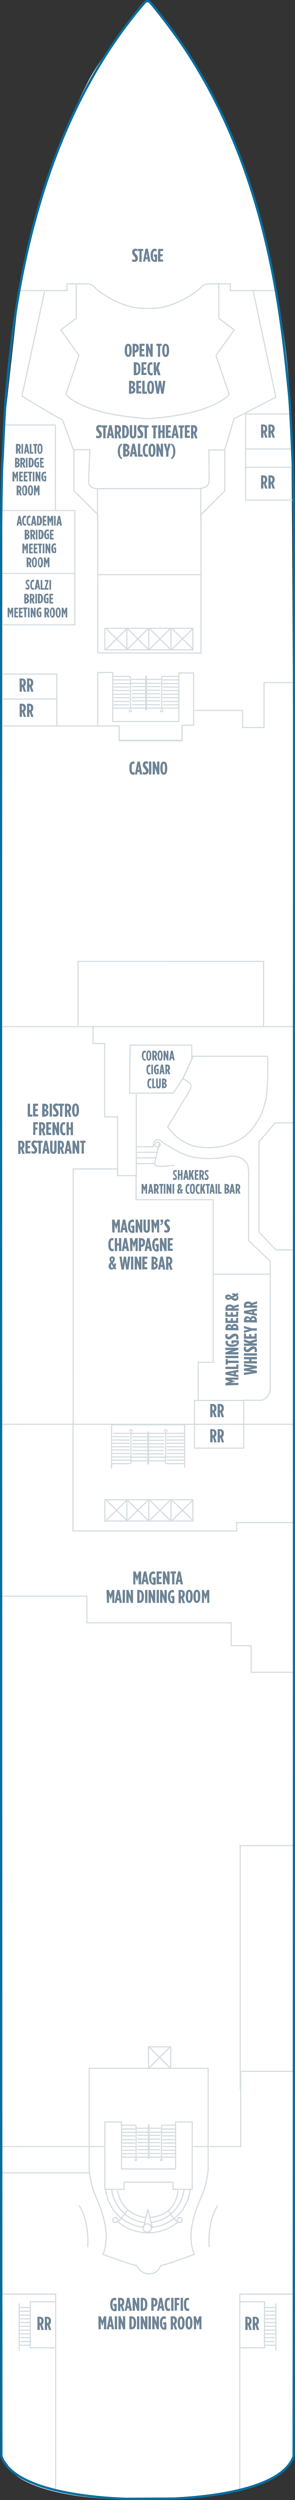 <?xml version="1.0" encoding="utf-8"?>
<!-- Generator: Adobe Illustrator 25.4.1, SVG Export Plug-In . SVG Version: 6.00 Build 0)  -->
<svg version="1.1" id="GEM_DECK_06" xmlns="http://www.w3.org/2000/svg" xmlns:xlink="http://www.w3.org/1999/xlink" x="0px"
	 y="0px" width="127.7px" height="1080.7px" viewBox="0 0 127.7 1080.7" style="enable-background:new 0 0 127.7 1080.7;"
	 xml:space="preserve">
<rect x="0" y="0" width="127.7" height="1080.7" fill="#333333" stroke="none"/>
<style type="text/css">
	.st0{fill:#FFFFFF;}
	.st1{fill:none;stroke:#D5DCE0;stroke-width:0.5;}
	.st2{fill:#6E8496;}
	.st3{fill:none;}
	.st4{fill:none;stroke:#076FA0;stroke-miterlimit:10;}
</style>
<g id="GEM_DECK_06_BOTTOM">
	<path class="st0" d="M63.7,0.3c0,0,13.8,15.5,28,40.3c16,28,26.7,76,27.7,85.3c0.2,1.4,6.3,25.2,6.7,62.7
		c2.1,208.6,1,874.7,1,874.7l-5.3,5.3c0,0-10.7,11.3-57.7,12s-57.7-11-57.7-11l-5.7-7.7L1,191.6l7.3-66c0,0,5-42.3,30-90.7
		C45,22.1,63.7,0.3,63.7,0.3z"/>
	<path class="st1" d="M51,959.7c0,0.6-0.5,1.1-1.1,1.1c-0.6,0-1.1-0.5-1.1-1.1c0-0.6,0.5-1.1,1.1-1.1C50.5,958.6,51,959.1,51,959.7z
		"/>
	<path class="st1" d="M76.7,959.7c0,0.6,0.5,1.1,1.1,1.1c0.6,0,1.1-0.5,1.1-1.1c0-0.6-0.5-1.1-1.1-1.1
		C77.2,958.6,76.7,959.1,76.7,959.7z"/>
	<path class="st1" d="M62.3,962.8c-8.7-0.8-15.6-7.7-16.6-16.3"/>
	<path class="st1" d="M82.3,946.6c-1,8.6-7.8,15.4-16.5,16.2"/>
	<path class="st1" d="M77.1,960.5c-3.5,2.9-8,4.7-13,4.7c-5,0-9.5-1.8-13.1-4.8"/>
	<path class="st1" d="M62.5,960.7c-7.4-0.7-13.3-6.8-14.2-14.5"/>
	<path class="st1" d="M79.7,946.2c-0.8,7.7-6.8,13.7-14.2,14.5"/>
	<path class="st1" d="M63,958.5c-6.3-0.5-11.3-5.4-12.1-11.7"/>
	<path class="st1" d="M77.1,946.8c-1.2,9.9-8.5,11.5-12.1,11.7"/>
	<path class="st1" d="M55.2,955.3c0,0-3.5,5.4-4.6,5.1"/>
	<path class="st1" d="M72.7,955.4c0,0,3.3,5.3,4.4,4.9"/>
	
		<ellipse transform="matrix(3.327807e-02 -0.999 0.999 3.327807e-02 -900.584 995.113)" class="st1" cx="64.1" cy="963.1" rx="1.8" ry="1.8"/>
	<polyline class="st1" points="62.1,963.1 64,955 66,963.2 	"/>
	<path class="st1" d="M34.2,953.4c0,0,4.4,5.5,3.8,18"/>
	<path class="st1" d="M94.3,953.4c0,0-4.4,5.5-3.8,18"/>
	<path class="st1" d="M114.6,477c0,0-1,5-3.6,8.3c-7.2,12.7-25.2,12.2-30.7,8.6c-4.5-2.1-7.7-6.7-7.7-6.7l7.8-13
		c0,0,3.4-4.5,1.9-5.8c-0.4-0.6-3.1-2.1-3.1-2.1l4.4-9.7h32.3C115.8,456.6,116.4,472.5,114.6,477z"/>
	<polyline class="st1" points="24.1,1076.2 24.1,991.7 0.7,991.7 	"/>
	<polyline class="st1" points="103.8,1076.2 103.8,991.7 127.2,991.7 	"/>
	<polygon class="st1" points="59,943.3 53.7,943.3 53.7,946.4 45.4,946.4 45.4,917.3 52.6,917.3 52.6,937.6 60.2,937.6 63.6,937.6 
		76,937.6 76,917.3 83.2,917.3 83.2,946.4 74.9,946.4 74.9,943.3 63.4,943.3 	"/>
	<line class="st1" x1="0.4" y1="927.9" x2="45.5" y2="927.9"/>
	<polyline class="st1" points="83.3,927.9 104.2,927.9 104.2,895.4 127,895.4 	"/>
	<path class="st1" d="M62.6,894.1h27.5v44.1c0,0-0.6,5.4-2.1,9.4c-1.5,3.9-8.2,16.6-3.9,26.9c0,0-12.7,4.8-14.5,4.8
		c0,0-0.8,2.8-3.7,3.5l-2.1,0.1c-3.3-0.5-4.7-3.6-4.7-3.6c-1.8,0-14.5-4.8-14.5-4.8c4.2-10.3-2.4-23-3.9-26.9s-2.1-9.4-2.1-9.4
		v-44.1H66"/>
	<line class="st1" x1="103.6" y1="797.8" x2="127.6" y2="797.8"/>
	<polyline class="st1" points="79.9,634.4 79.9,615.9 48.3,615.9 48.3,634.8 	"/>
	<line class="st1" x1="127.3" y1="615.7" x2="0.8" y2="615.7"/>
	<polyline class="st1" points="85.5,588.9 92.3,588.9 92.3,550.5 92.3,518.6 58.9,518.6 58.9,508.2 50.9,508.2 50.9,505.3 
		31.7,505.3 31.7,593 	"/>
	<line class="st1" x1="117.2" y1="550.8" x2="92.3" y2="550.8"/>
	<polyline class="st1" points="127.4,485.4 119.1,485.4 112.1,493.6 112.1,532.6 119.5,540.3 127,540.3 	"/>
	<polygon class="st1" points="79.1,466.3 75,472.5 56.1,472.6 56.3,451.8 83,451.8 83,457.9 	"/>
	<polyline class="st1" points="0.6,443.8 36.1,443.8 127.1,443.8 	"/>
	<polygon class="st1" points="45.4,648.3 83.5,648.3 83.5,657.5 45.4,657.5 	"/>
	<line class="st1" x1="54.9" y1="648.1" x2="54.9" y2="657.4"/>
	<line class="st1" x1="64.4" y1="648.1" x2="64.4" y2="657.4"/>
	<line class="st1" x1="74" y1="648.1" x2="74" y2="657.4"/>
	<polygon class="st1" points="45.4,271.6 83.5,271.6 83.5,280.9 45.4,280.9 	"/>
	<line class="st1" x1="54.9" y1="271.5" x2="54.9" y2="280.8"/>
	<line class="st1" x1="64.4" y1="271.5" x2="64.4" y2="280.8"/>
	<line class="st1" x1="74" y1="271.5" x2="74" y2="280.8"/>
	<polygon class="st1" points="64.3,884.8 73.9,884.8 73.9,894.1 64.3,894.1 	"/>
	<line class="st1" x1="59" y1="473.1" x2="59" y2="509.2"/>
	<polyline class="st1" points="40.3,443.5 40.3,451.1 45.3,451.1 45.3,482.8 50.9,482.8 50.9,506.9 	"/>
	<path class="st1" d="M117,551.3v-6l-9.4-9.1v-27.3c0,0,0.2-2.9-0.4-5.4c-2.6-4.9-8.4-3.5-8.4-3.5s-9.4,2-16.7-0.2
		c-3.6-0.7-11.5-5.8-11.5-5.8s-1.3-1.7-2.6-1.3c-2.1,0.2-1.5,3-1.5,3h-7.2"/>
	<path class="st1" d="M64.9,282.3h22.1v-59.8l10.3-10.3v-17.7h-6.9c0,0,0.2,12.7,0.1,13.6c-0.3,3.5-5.3,3.1-5.3,3.1H72.2H56.9H44
		c0,0-5.3,0.8-5.6-2.7c-0.1-0.9,0.5-14.1,0.5-14.1h-6.9v17.7l10.3,10.3v59.8L64.9,282.3L64.9,282.3z"/>
	<path class="st1" d="M19.3,126l-9.8,45.2c0,0,9,5.6,17.6,10.4l4.7,12.9"/>
	<path class="st1" d="M109.6,125.8l9.8,45.9c0,0-6.7,3.5-18.1,9.3l-4,13.4"/>
	<line class="st1" x1="42.5" y1="248.4" x2="87.1" y2="248.4"/>
	<polyline class="st1" points="110.9,415.6 33.8,415.6 33.8,415.6 33.8,443.3 	"/>
	<polyline class="st1" points="0.7,313.8 51.6,313.8 51.6,320 78.8,320 78.8,313.5 83.8,313.5 	"/>
	<polygon class="st1" points="83.8,313.5 78.8,313.5 78.8,320.2 51.6,320.2 51.6,313.8 42.3,313.8 42.3,290.7 48.8,290.7 
		48.8,311.9 77.4,311.9 77.4,290.9 83.8,290.9 	"/>
	<path class="st1" d="M8.7,125.6H29v-2.9h8.2c0,0,2.6-0.1,3.6,1.3c0.9,1.3,10.9,9.1,21.1,9.3l4.3,0c10.2-0.3,20.1-8,21-9.3
		c1-1.4,3.6-1.3,3.6-1.3h8.9v2.9h20.1"/>
	<polyline class="st1" points="0.8,690 37.6,690 37.6,701.5 100.1,701.5 100.1,711.4 108.7,711.4 108.7,722.9 127.3,722.9 	"/>
	<path class="st1" d="M60.9,180.8c1.1,0.1,2.2,0.2,3.3,0.2"/>
	<path class="st1" d="M33,123v14.6l-6.7,5l7.9,11l-5.7,16.9c0,0,6,8.1,32.6,10.2"/>
	<path class="st1" d="M94.7,123v14.6l6.7,5l-7.9,11l5.7,16.9c0,0-6.4,8.7-35.8,10.5"/>
	<rect x="84.2" y="605.4" class="st1" width="21.3" height="10.3"/>
	<rect x="84.2" y="615.7" class="st1" width="21.3" height="10.3"/>
	<path class="st1" d="M68,495.9c-0.6-0.1-1-0.7-0.9-1.3c0.1-0.6,0.7-1,1.3-0.9c0.6,0.1,1,0.7,0.9,1.3C69.2,495.6,68.6,496,68,495.9z
		"/>
	<path class="st1" d="M69,494.5c0,0-2.1,7.8-2,8.6c0,0-0.4,1.5,4.4,1l4.1-0.3"/>
	<line class="st1" x1="59" y1="498.1" x2="67.9" y2="498.1"/>
	<line class="st1" x1="59.1" y1="500.5" x2="67.5" y2="500.5"/>
	<line class="st1" x1="59" y1="503" x2="67.2" y2="503"/>
	<line class="st1" x1="85.8" y1="588.9" x2="85.8" y2="605.7"/>
	<line class="st1" x1="31.7" y1="589.3" x2="31.7" y2="616.1"/>
	<line class="st1" x1="38.5" y1="939.3" x2="0.5" y2="939.3"/>
	<polyline class="st1" points="103.6,995 114.5,995 114.5,1014.9 104.1,1014.9 	"/>
	<line class="st1" x1="119.4" y1="995.7" x2="119.4" y2="1016.1"/>
	<line class="st1" x1="114.6" y1="997.5" x2="119.4" y2="997.5"/>
	<line class="st1" x1="114.6" y1="999.1" x2="119.4" y2="999.1"/>
	<line class="st1" x1="114.6" y1="1000.8" x2="119.4" y2="1000.8"/>
	<line class="st1" x1="114.6" y1="1004" x2="119.4" y2="1004"/>
	<line class="st1" x1="114.6" y1="1005.6" x2="119.4" y2="1005.6"/>
	<line class="st1" x1="114.5" y1="1007.3" x2="119.3" y2="1007.3"/>
	<line class="st1" x1="114.5" y1="1008.9" x2="119.3" y2="1008.9"/>
	<line class="st1" x1="114.2" y1="1010.5" x2="119" y2="1010.5"/>
	<line class="st1" x1="114.1" y1="1012.2" x2="118.9" y2="1012.2"/>
	<line class="st1" x1="114.6" y1="1013.8" x2="119.4" y2="1013.8"/>
	<line class="st1" x1="114.6" y1="1002.4" x2="119.4" y2="1002.4"/>
	<polyline class="st1" points="24.1,995 13.1,995 13.1,1014.9 23.6,1014.9 	"/>
	<line class="st1" x1="8.3" y1="995.7" x2="8.3" y2="1016.1"/>
	<line class="st1" x1="13.1" y1="997.5" x2="8.3" y2="997.5"/>
	<line class="st1" x1="13.1" y1="999.1" x2="8.3" y2="999.1"/>
	<line class="st1" x1="13.1" y1="1000.8" x2="8.3" y2="1000.8"/>
	<line class="st1" x1="13.1" y1="1004" x2="8.3" y2="1004"/>
	<line class="st1" x1="13.1" y1="1005.6" x2="8.3" y2="1005.6"/>
	<line class="st1" x1="13.2" y1="1007.3" x2="8.4" y2="1007.3"/>
	<line class="st1" x1="13.2" y1="1008.9" x2="8.4" y2="1008.9"/>
	<line class="st1" x1="13.5" y1="1010.5" x2="8.7" y2="1010.5"/>
	<line class="st1" x1="13.6" y1="1012.2" x2="8.8" y2="1012.2"/>
	<line class="st1" x1="13.1" y1="1013.8" x2="8.3" y2="1013.8"/>
	<line class="st1" x1="13.1" y1="1002.4" x2="8.3" y2="1002.4"/>
	<line class="st1" x1="104" y1="798.1" x2="104" y2="903.4"/>
	<polyline class="st1" points="24.6,313.6 24.6,291.4 0.6,291.4 	"/>
	<line class="st1" x1="24.9" y1="302.2" x2="0.3" y2="302.2"/>
	<polyline class="st1" points="73.7,415.6 114.1,415.6 114.1,443.8 	"/>
	<line class="st1" x1="106.3" y1="202" x2="126.6" y2="202"/>
	<polyline class="st1" points="125.8,179 106.3,179 106.3,216.2 127.1,216.2 	"/>
	<line class="st1" x1="106.3" y1="194.1" x2="126.6" y2="194.1"/>
	<line class="st1" x1="86.9" y1="225.4" x2="86.9" y2="211"/>
	<line class="st1" x1="42.2" y1="225.1" x2="42.2" y2="211.4"/>
	<line class="st1" x1="102.5" y1="658.2" x2="127" y2="658.2"/>
	<polyline class="st1" points="31.6,614.3 31.6,661.8 102.5,661.8 102.5,657.8 	"/>
	<path class="st1" d="M117,549.3v48.4v2.5c-0.7,5.5-4.5,5.1-4.5,5.1h-6.9"/>
	<polyline class="st1" points="84.4,307.1 105,307.1 105,314.5 114.3,314.5 114.3,295.1 127.1,295.1 	"/>
	<polyline class="st1" points="0.9,220.7 32.4,220.7 32.4,270.1 0.8,270.1 	"/>
	<line class="st1" x1="32.5" y1="247.9" x2="1" y2="247.9"/>
	<line class="st1" x1="24" y1="220.8" x2="24" y2="183.7"/>
	<line class="st1" x1="24" y1="183.7" x2="1.7" y2="183.7"/>
	<line class="st1" x1="46" y1="648.5" x2="54.9" y2="657.2"/>
	<line class="st1" x1="54.9" y1="648.5" x2="46" y2="657.2"/>
	<line class="st1" x1="55.2" y1="648.5" x2="64.1" y2="657.2"/>
	<line class="st1" x1="64.1" y1="648.5" x2="55.2" y2="657.2"/>
	<line class="st1" x1="64.8" y1="648.5" x2="73.7" y2="657.2"/>
	<line class="st1" x1="73.7" y1="648.5" x2="64.8" y2="657.2"/>
	<line class="st1" x1="74.5" y1="648.5" x2="83.5" y2="657.2"/>
	<line class="st1" x1="83.5" y1="648.5" x2="74.5" y2="657.2"/>
	<line class="st1" x1="46" y1="271.8" x2="54.9" y2="280.6"/>
	<line class="st1" x1="54.9" y1="271.8" x2="46" y2="280.6"/>
	<line class="st1" x1="55.2" y1="271.8" x2="64.1" y2="280.6"/>
	<line class="st1" x1="64.1" y1="271.8" x2="55.2" y2="280.6"/>
	<line class="st1" x1="64.8" y1="271.8" x2="73.7" y2="280.6"/>
	<line class="st1" x1="73.7" y1="271.8" x2="64.8" y2="280.6"/>
	<line class="st1" x1="74.5" y1="271.8" x2="83.5" y2="280.6"/>
	<line class="st1" x1="83.5" y1="271.8" x2="74.5" y2="280.6"/>
	<line class="st1" x1="64.6" y1="885" x2="73.5" y2="893.8"/>
	<line class="st1" x1="73.5" y1="885" x2="64.6" y2="893.8"/>
	<path class="st1" d="M70.5,292.4c-0.3,0-0.6,0.3-0.6,0.6"/>
	<line class="st1" x1="77.4" y1="292.4" x2="70.5" y2="292.4"/>
	<line class="st1" x1="70" y1="293" x2="70" y2="295.4"/>
	<line class="st1" x1="70" y1="295.4" x2="56.5" y2="295.4"/>
	<path class="st1" d="M56.5,293c0-0.3-0.2-0.6-0.6-0.6"/>
	<line class="st1" x1="56.5" y1="295.4" x2="56.5" y2="293"/>
	<line class="st1" x1="56" y1="292.4" x2="49.1" y2="292.4"/>
	<line class="st1" x1="63.4" y1="306.9" x2="63.4" y2="292.2"/>
	<line class="st1" x1="63.1" y1="306.9" x2="63.1" y2="292.2"/>
	<line class="st1" x1="77.1" y1="306.1" x2="63.4" y2="306.1"/>
	<line class="st1" x1="63.4" y1="292.2" x2="63.1" y2="292.2"/>
	<line class="st1" x1="63.4" y1="306.9" x2="63.1" y2="306.9"/>
	<line class="st1" x1="63.1" y1="306.1" x2="49" y2="306.1"/>
	<line class="st1" x1="63.1" y1="304.6" x2="57.1" y2="304.6"/>
	<line class="st1" x1="63.1" y1="303" x2="57.1" y2="303"/>
	<line class="st1" x1="63.1" y1="301.5" x2="57.1" y2="301.5"/>
	<line class="st1" x1="63.1" y1="299.9" x2="57.1" y2="299.9"/>
	<line class="st1" x1="63.1" y1="298.4" x2="57.1" y2="298.4"/>
	<line class="st1" x1="63.1" y1="296.8" x2="57.1" y2="296.8"/>
	<line class="st1" x1="63.1" y1="293.7" x2="56.6" y2="293.7"/>
	<line class="st1" x1="69.4" y1="304.6" x2="63.4" y2="304.6"/>
	<line class="st1" x1="69.4" y1="303" x2="63.4" y2="303"/>
	<line class="st1" x1="69.4" y1="301.5" x2="63.4" y2="301.5"/>
	<line class="st1" x1="69.4" y1="299.9" x2="63.4" y2="299.9"/>
	<line class="st1" x1="69.4" y1="298.4" x2="63.4" y2="298.4"/>
	<line class="st1" x1="69.4" y1="296.8" x2="63.4" y2="296.8"/>
	<line class="st1" x1="70" y1="293.7" x2="63.4" y2="293.7"/>
	<line class="st1" x1="48.9" y1="293.9" x2="56" y2="293.9"/>
	<line class="st1" x1="49" y1="295.5" x2="56.8" y2="295.5"/>
	<line class="st1" x1="48.9" y1="297" x2="56" y2="297"/>
	<line class="st1" x1="49" y1="298.5" x2="56" y2="298.5"/>
	<line class="st1" x1="70" y1="293.9" x2="77.3" y2="293.9"/>
	<line class="st1" x1="69.9" y1="295.5" x2="77.3" y2="295.5"/>
	<line class="st1" x1="70.5" y1="297" x2="77.4" y2="297"/>
	<line class="st1" x1="70.5" y1="298.5" x2="77.3" y2="298.5"/>
	<path class="st1" d="M55.9,307.1c0,0.3,0.2,0.6,0.5,0.6c0.3,0,0.5-0.3,0.5-0.6l0,0"/>
	<line class="st1" x1="57" y1="307.1" x2="57" y2="306.9"/>
	<line class="st1" x1="55.9" y1="307.1" x2="55.9" y2="306.9"/>
	<path class="st1" d="M69.4,307.1c0,0.3,0.2,0.6,0.5,0.6c0.3,0,0.6-0.3,0.6-0.6l0,0"/>
	<line class="st1" x1="70.5" y1="307.1" x2="70.5" y2="306.9"/>
	<line class="st1" x1="69.4" y1="307.1" x2="69.4" y2="306.9"/>
	<line class="st1" x1="56.5" y1="306.9" x2="56.5" y2="295.5"/>
	<line class="st1" x1="49.1" y1="301.6" x2="56" y2="301.6"/>
	<line class="st1" x1="49.1" y1="303.2" x2="56" y2="303.2"/>
	<line class="st1" x1="49.1" y1="304.7" x2="56" y2="304.7"/>
	<line class="st1" x1="49" y1="300.1" x2="56" y2="300.1"/>
	<line class="st1" x1="70" y1="306.9" x2="70" y2="295.3"/>
	<line class="st1" x1="70.5" y1="301.6" x2="77.3" y2="301.6"/>
	<line class="st1" x1="70.5" y1="303.2" x2="77.2" y2="303.2"/>
	<line class="st1" x1="70.5" y1="304.7" x2="77.2" y2="304.7"/>
	<line class="st1" x1="70.4" y1="300.1" x2="77.4" y2="300.1"/>
	<path class="st1" d="M56.1,632.7c0.3,0,0.6-0.3,0.6-0.6"/>
	<line class="st1" x1="48.5" y1="632.7" x2="56.1" y2="632.7"/>
	<line class="st1" x1="56.7" y1="632.1" x2="56.7" y2="629.9"/>
	<line class="st1" x1="56.7" y1="629.9" x2="71.6" y2="629.9"/>
	<path class="st1" d="M71.6,632.1c0,0.3,0.3,0.6,0.6,0.6"/>
	<line class="st1" x1="71.6" y1="629.9" x2="71.6" y2="632.1"/>
	<line class="st1" x1="72.2" y1="632.7" x2="79.8" y2="632.7"/>
	<line class="st1" x1="64" y1="618.9" x2="64" y2="632.9"/>
	<line class="st1" x1="64.3" y1="618.9" x2="64.3" y2="632.9"/>
	<line class="st1" x1="48.9" y1="619.6" x2="64" y2="619.6"/>
	<line class="st1" x1="64" y1="632.9" x2="64.3" y2="632.9"/>
	<line class="st1" x1="64" y1="618.9" x2="64.3" y2="618.9"/>
	<line class="st1" x1="64.3" y1="619.6" x2="80" y2="619.6"/>
	<line class="st1" x1="64.3" y1="621.1" x2="71" y2="621.1"/>
	<line class="st1" x1="64.3" y1="622.6" x2="71" y2="622.6"/>
	<line class="st1" x1="64.3" y1="624.1" x2="71" y2="624.1"/>
	<line class="st1" x1="64.3" y1="625.5" x2="71" y2="625.5"/>
	<line class="st1" x1="64.3" y1="627" x2="71" y2="627"/>
	<line class="st1" x1="64.3" y1="628.5" x2="71" y2="628.5"/>
	<line class="st1" x1="64.3" y1="631.5" x2="71.6" y2="631.5"/>
	<line class="st1" x1="57.3" y1="621.1" x2="64" y2="621.1"/>
	<line class="st1" x1="57.3" y1="622.6" x2="64" y2="622.6"/>
	<line class="st1" x1="57.3" y1="624.1" x2="64" y2="624.1"/>
	<line class="st1" x1="57.3" y1="625.5" x2="64" y2="625.5"/>
	<line class="st1" x1="57.3" y1="627" x2="64" y2="627"/>
	<line class="st1" x1="57.3" y1="628.5" x2="64" y2="628.5"/>
	<line class="st1" x1="56.7" y1="631.5" x2="64" y2="631.5"/>
	<line class="st1" x1="80" y1="631.2" x2="72.2" y2="631.2"/>
	<line class="st1" x1="79.9" y1="629.8" x2="71.3" y2="629.8"/>
	<line class="st1" x1="80.1" y1="628.3" x2="72.2" y2="628.3"/>
	<line class="st1" x1="79.9" y1="626.8" x2="72.2" y2="626.8"/>
	<line class="st1" x1="56.7" y1="631.2" x2="48.6" y2="631.2"/>
	<line class="st1" x1="56.8" y1="629.8" x2="48.6" y2="629.8"/>
	<line class="st1" x1="56.1" y1="628.3" x2="48.5" y2="628.3"/>
	<line class="st1" x1="56.1" y1="626.8" x2="48.6" y2="626.8"/>
	<path class="st1" d="M72.3,618.7c0-0.3-0.3-0.6-0.6-0.6s-0.6,0.3-0.6,0.6l0,0"/>
	<line class="st1" x1="71.1" y1="618.7" x2="71.1" y2="618.9"/>
	<line class="st1" x1="72.3" y1="618.7" x2="72.3" y2="618.9"/>
	<path class="st1" d="M57.3,618.7c0-0.3-0.3-0.6-0.6-0.6c-0.3,0-0.6,0.3-0.6,0.6l0,0"/>
	<line class="st1" x1="56.1" y1="618.7" x2="56.1" y2="618.9"/>
	<line class="st1" x1="57.3" y1="618.7" x2="57.3" y2="618.9"/>
	<line class="st1" x1="71.7" y1="618.9" x2="71.7" y2="629.7"/>
	<line class="st1" x1="79.9" y1="623.9" x2="72.2" y2="623.9"/>
	<line class="st1" x1="79.9" y1="622.5" x2="72.2" y2="622.5"/>
	<line class="st1" x1="79.8" y1="621" x2="72.2" y2="621"/>
	<line class="st1" x1="79.9" y1="625.4" x2="72.2" y2="625.4"/>
	<line class="st1" x1="56.7" y1="618.9" x2="56.7" y2="629.9"/>
	<line class="st1" x1="56.1" y1="623.9" x2="48.6" y2="623.9"/>
	<line class="st1" x1="56.1" y1="622.5" x2="48.7" y2="622.5"/>
	<line class="st1" x1="56.1" y1="621" x2="48.7" y2="621"/>
	<line class="st1" x1="56.2" y1="625.4" x2="48.5" y2="625.4"/>
	<path class="st1" d="M70.4,918.7c-0.3,0-0.5,0.3-0.5,0.6"/>
	<line class="st1" x1="75.9" y1="918.7" x2="70.4" y2="918.7"/>
	<line class="st1" x1="69.9" y1="919.3" x2="69.9" y2="921.7"/>
	<line class="st1" x1="69.9" y1="921.7" x2="58.9" y2="921.7"/>
	<path class="st1" d="M58.9,919.3c0-0.3-0.2-0.6-0.5-0.6"/>
	<line class="st1" x1="58.9" y1="921.7" x2="58.9" y2="919.3"/>
	<line class="st1" x1="58.5" y1="918.7" x2="52.8" y2="918.7"/>
	<line class="st1" x1="64.5" y1="933.2" x2="64.5" y2="918.5"/>
	<line class="st1" x1="64.3" y1="933.2" x2="64.3" y2="918.5"/>
	<line class="st1" x1="75.7" y1="932.5" x2="64.5" y2="932.5"/>
	<line class="st1" x1="64.5" y1="918.5" x2="64.3" y2="918.5"/>
	<line class="st1" x1="64.5" y1="933.2" x2="64.3" y2="933.2"/>
	<line class="st1" x1="64.3" y1="932.5" x2="52.7" y2="932.5"/>
	<line class="st1" x1="64.3" y1="930.9" x2="59.4" y2="930.9"/>
	<line class="st1" x1="64.3" y1="929.3" x2="59.4" y2="929.3"/>
	<line class="st1" x1="64.3" y1="927.8" x2="59.4" y2="927.8"/>
	<line class="st1" x1="64.3" y1="926.2" x2="59.4" y2="926.2"/>
	<line class="st1" x1="64.3" y1="924.7" x2="59.4" y2="924.7"/>
	<line class="st1" x1="64.3" y1="923.1" x2="59.4" y2="923.1"/>
	<line class="st1" x1="64.3" y1="920" x2="58.9" y2="920"/>
	<line class="st1" x1="69.4" y1="930.9" x2="64.5" y2="930.9"/>
	<line class="st1" x1="69.4" y1="929.3" x2="64.5" y2="929.3"/>
	<line class="st1" x1="69.4" y1="927.8" x2="64.5" y2="927.8"/>
	<line class="st1" x1="69.4" y1="926.2" x2="64.5" y2="926.2"/>
	<line class="st1" x1="69.4" y1="924.7" x2="64.5" y2="924.7"/>
	<line class="st1" x1="69.4" y1="923.1" x2="64.5" y2="923.1"/>
	<line class="st1" x1="69.9" y1="920" x2="64.5" y2="920"/>
	<line class="st1" x1="52.7" y1="920.3" x2="58.5" y2="920.3"/>
	<line class="st1" x1="52.8" y1="921.8" x2="59.1" y2="921.8"/>
	<line class="st1" x1="52.7" y1="923.3" x2="58.5" y2="923.3"/>
	<line class="st1" x1="52.8" y1="924.9" x2="58.5" y2="924.9"/>
	<line class="st1" x1="69.9" y1="920.3" x2="75.8" y2="920.3"/>
	<line class="st1" x1="69.8" y1="921.8" x2="75.9" y2="921.8"/>
	<line class="st1" x1="70.3" y1="923.3" x2="75.9" y2="923.3"/>
	<line class="st1" x1="70.3" y1="924.9" x2="75.9" y2="924.9"/>
	<path class="st1" d="M58.4,933.4c0,0.3,0.2,0.6,0.4,0.6s0.4-0.3,0.4-0.6l0,0"/>
	<line class="st1" x1="59.3" y1="933.4" x2="59.3" y2="933.2"/>
	<line class="st1" x1="58.4" y1="933.4" x2="58.4" y2="933.2"/>
	<path class="st1" d="M69.4,933.4c0,0.3,0.2,0.6,0.4,0.6c0.2,0,0.4-0.3,0.4-0.6l0,0"/>
	<line class="st1" x1="70.3" y1="933.4" x2="70.3" y2="933.2"/>
	<line class="st1" x1="69.4" y1="933.4" x2="69.4" y2="933.2"/>
	<line class="st1" x1="58.9" y1="933.2" x2="58.9" y2="921.8"/>
	<line class="st1" x1="52.8" y1="927.9" x2="58.5" y2="927.9"/>
	<line class="st1" x1="52.8" y1="929.5" x2="58.5" y2="929.5"/>
	<line class="st1" x1="52.9" y1="931" x2="58.5" y2="931"/>
	<line class="st1" x1="52.8" y1="926.4" x2="58.5" y2="926.4"/>
	<line class="st1" x1="69.9" y1="933.2" x2="69.9" y2="921.6"/>
	<line class="st1" x1="70.3" y1="927.9" x2="75.8" y2="927.9"/>
	<line class="st1" x1="70.3" y1="929.5" x2="75.8" y2="929.5"/>
	<line class="st1" x1="70.3" y1="931" x2="75.8" y2="931"/>
	<line class="st1" x1="70.3" y1="926.4" x2="76" y2="926.4"/>
	<path class="st2" d="M56,332.1v-0.2c0-2,0.7-2.7,1.6-2.7c0.3,0,0.4,0,0.6,0.1v1c-0.2-0.1-0.4-0.2-0.5-0.2c-0.4,0-0.7,0.4-0.7,1.8
		v0.2c0,1.5,0.3,1.8,0.8,1.8c0.2,0,0.3-0.1,0.5-0.2v1c-0.2,0.1-0.4,0.2-0.7,0.2C56.6,334.9,56,334.1,56,332.1z M59.5,329.2h1
		l1.1,5.6h-1l-0.2-1.1h-0.9l-0.2,1.1h-0.9L59.5,329.2z M60.3,332.8L60,331l-0.3,1.8H60.3z M61.8,334.6v-1c0.3,0.2,0.6,0.3,0.9,0.3
		c0.3,0,0.5-0.1,0.5-0.5v0c0-0.3-0.1-0.4-0.5-1c-0.7-0.8-0.9-1.1-0.9-1.8v0c0-0.9,0.6-1.5,1.4-1.5c0.4,0,0.6,0.1,0.9,0.2v1
		c-0.3-0.2-0.5-0.3-0.7-0.3c-0.3,0-0.5,0.2-0.5,0.5v0c0,0.3,0.1,0.4,0.5,0.9c0.8,0.9,0.9,1.2,0.9,1.9v0c0,0.9-0.6,1.5-1.4,1.5
		C62.4,334.9,62.1,334.8,61.8,334.6z M64.5,329.2h1v5.6h-1V329.2z M66.1,329.2H67l1,2.8v-2.8h1v5.6h-0.9l-1-3v3h-1V329.2z
		 M69.4,332.2v-0.3c0-1.8,0.6-2.7,1.5-2.7s1.5,0.9,1.5,2.7v0.3c0,1.8-0.6,2.7-1.5,2.7S69.4,334,69.4,332.2z M71.4,332.2v-0.3
		c0-1.4-0.2-1.8-0.5-1.8s-0.5,0.4-0.5,1.8v0.3c0,1.4,0.2,1.8,0.5,1.8S71.4,333.6,71.4,332.2z"/>
	<path class="st2" d="M8.5,293.3h1c1,0,1.7,0.5,1.7,1.8v0.1c0,0.7-0.3,1.2-0.7,1.5l0.8,2.3h-1l-0.6-2H9.5v2h-1V293.3z M9.5,296
		c0.4,0,0.7-0.2,0.7-0.9v-0.1c0-0.7-0.3-0.9-0.8-0.9h0L9.5,296L9.5,296z M11.7,293.3h1c1,0,1.7,0.5,1.7,1.8v0.1
		c0,0.7-0.3,1.2-0.7,1.5l0.8,2.3h-1l-0.6-2h-0.2v2h-1L11.7,293.3L11.7,293.3z M12.7,296c0.4,0,0.7-0.2,0.7-0.9v-0.1
		c0-0.7-0.3-0.9-0.8-0.9h0L12.7,296L12.7,296z"/>
	<path class="st2" d="M8.5,304.2h1c1,0,1.7,0.5,1.7,1.8v0.1c0,0.7-0.3,1.2-0.7,1.5l0.8,2.3h-1l-0.6-2H9.5v2h-1V304.2z M9.5,307
		c0.4,0,0.7-0.2,0.7-0.9V306c0-0.7-0.3-0.9-0.8-0.9h0L9.5,307L9.5,307z M11.7,304.2h1c1,0,1.7,0.5,1.7,1.8v0.1
		c0,0.7-0.3,1.2-0.7,1.5l0.8,2.3h-1l-0.6-2h-0.2v2h-1L11.7,304.2L11.7,304.2z M12.7,307c0.4,0,0.7-0.2,0.7-0.9V306
		c0-0.7-0.3-0.9-0.8-0.9h0L12.7,307L12.7,307z"/>
	<path class="st2" d="M113,183.5h1c1,0,1.7,0.5,1.7,1.8v0.1c0,0.7-0.3,1.2-0.7,1.5l0.8,2.3h-1l-0.6-2H114v2h-1
		C113,189.1,113,183.5,113,183.5z M114,186.2c0.4,0,0.7-0.2,0.7-0.9v-0.1c0-0.7-0.3-0.9-0.8-0.9h0L114,186.2L114,186.2z
		 M116.2,183.5h1c1,0,1.7,0.5,1.7,1.8v0.1c0,0.7-0.3,1.2-0.7,1.5l0.8,2.3h-1l-0.6-2h-0.2v2h-1V183.5z M117.2,186.2
		c0.4,0,0.7-0.2,0.7-0.9v-0.1c0-0.7-0.3-0.9-0.8-0.9h0L117.2,186.2L117.2,186.2z"/>
	<path class="st2" d="M113,205.5h1c1,0,1.7,0.5,1.7,1.8v0.1c0,0.7-0.3,1.2-0.7,1.5l0.8,2.3h-1l-0.6-2H114v2h-1
		C113,211.1,113,205.5,113,205.5z M114,208.3c0.4,0,0.7-0.2,0.7-0.9v-0.1c0-0.7-0.3-0.9-0.8-0.9h0L114,208.3L114,208.3z
		 M116.2,205.5h1c1,0,1.7,0.5,1.7,1.8v0.1c0,0.7-0.3,1.2-0.7,1.5l0.8,2.3h-1l-0.6-2h-0.2v2h-1V205.5z M117.2,208.3
		c0.4,0,0.7-0.2,0.7-0.9v-0.1c0-0.7-0.3-0.9-0.8-0.9h0L117.2,208.3L117.2,208.3z"/>
	<path class="st2" d="M61.4,456.4v-0.1c0-1.5,0.5-2.1,1.2-2.1c0.2,0,0.3,0,0.5,0.1v0.8c-0.2-0.1-0.3-0.1-0.4-0.1
		c-0.3,0-0.6,0.3-0.6,1.3v0.2c0,1.1,0.2,1.3,0.6,1.3c0.1,0,0.3,0,0.4-0.1v0.7c-0.2,0.1-0.3,0.1-0.5,0.1
		C62,458.4,61.4,457.8,61.4,456.4z M63.3,456.4v-0.2c0-1.4,0.5-2.1,1.1-2.1c0.7,0,1.1,0.7,1.1,2.1v0.2c0,1.4-0.4,2.1-1.1,2.1
		C63.8,458.4,63.3,457.8,63.3,456.4z M64.8,456.4v-0.2c0-1.1-0.1-1.4-0.4-1.4c-0.2,0-0.4,0.3-0.4,1.4v0.2c0,1.1,0.1,1.4,0.4,1.4
		C64.6,457.8,64.8,457.5,64.8,456.4z M65.9,454.2h0.8c0.8,0,1.3,0.4,1.3,1.3v0.1c0,0.5-0.2,0.9-0.5,1.1l0.6,1.7h-0.8l-0.5-1.5h-0.1
		v1.5h-0.7C65.9,458.4,65.9,454.2,65.9,454.2z M66.7,456.3c0.3,0,0.6-0.2,0.6-0.7v0c0-0.5-0.3-0.7-0.6-0.7h0L66.7,456.3L66.7,456.3z
		 M68.2,456.4v-0.2c0-1.4,0.4-2.1,1.1-2.1c0.7,0,1.1,0.7,1.1,2.1v0.2c0,1.4-0.4,2.1-1.1,2.1C68.7,458.4,68.2,457.8,68.2,456.4z
		 M69.7,456.4v-0.2c0-1.1-0.2-1.4-0.4-1.4s-0.4,0.3-0.4,1.4v0.2c0,1.1,0.2,1.4,0.4,1.4S69.7,457.5,69.7,456.4z M70.8,454.2h0.7
		l0.7,2.1v-2.1h0.7v4.2h-0.6l-0.8-2.2v2.2h-0.7L70.8,454.2L70.8,454.2z M74,454.2h0.8l0.8,4.2h-0.7l-0.1-0.8H74l-0.1,0.8h-0.7
		L74,454.2z M74.6,456.9l-0.2-1.4l-0.2,1.4H74.6z M63.4,462.4v-0.1c0-1.5,0.5-2.1,1.2-2.1c0.2,0,0.3,0,0.5,0.1v0.8
		c-0.2-0.1-0.3-0.1-0.4-0.1c-0.3,0-0.6,0.3-0.6,1.3v0.2c0,1.1,0.2,1.3,0.6,1.3c0.1,0,0.3,0,0.4-0.1v0.7c-0.2,0.1-0.3,0.1-0.5,0.1
		C63.9,464.4,63.4,463.8,63.4,462.4z M65.5,460.2h0.7v4.2h-0.7V460.2z M66.6,462.4v-0.1c0-1.4,0.6-2.1,1.4-2.1c0.2,0,0.4,0,0.6,0.1
		v0.8c-0.2-0.1-0.3-0.2-0.5-0.2c-0.4,0-0.7,0.4-0.7,1.3v0.2c0,1.1,0.3,1.4,0.6,1.4c0,0,0,0,0.1,0v-1.1h-0.4V462h1v2.2
		c-0.3,0.1-0.5,0.2-0.8,0.2C67.2,464.4,66.6,463.8,66.6,462.4z M69.7,460.2h0.8l0.8,4.2h-0.7l-0.1-0.8h-0.7l-0.1,0.8h-0.7
		L69.7,460.2z M70.3,462.9l-0.2-1.4l-0.2,1.4H70.3z M71.5,460.2h0.8c0.8,0,1.3,0.4,1.3,1.3v0.1c0,0.5-0.2,0.9-0.5,1.1l0.6,1.7h-0.8
		l-0.5-1.5h-0.1v1.5h-0.7V460.2z M72.2,462.3c0.3,0,0.6-0.2,0.6-0.7v0c0-0.5-0.3-0.7-0.6-0.7h0L72.2,462.3L72.2,462.3z M63.8,468.4
		v-0.1c0-1.5,0.5-2.1,1.2-2.1c0.2,0,0.3,0,0.5,0.1v0.8c-0.2-0.1-0.3-0.1-0.4-0.1c-0.3,0-0.6,0.3-0.6,1.3v0.2c0,1.1,0.2,1.3,0.6,1.3
		c0.1,0,0.3,0,0.4-0.1v0.7c-0.2,0.1-0.3,0.1-0.5,0.1C64.3,470.4,63.8,469.8,63.8,468.4z M65.9,466.2h0.7v3.5h0.8v0.7h-1.5
		L65.9,466.2L65.9,466.2z M67.6,469.2v-3h0.7v3c0,0.4,0.1,0.5,0.3,0.5s0.3-0.1,0.3-0.5v-3h0.7v3c0,0.9-0.4,1.3-1,1.3
		S67.6,470,67.6,469.2z M70.1,466.2h0.6c0.7,0,1.4,0.3,1.4,1.1v0c0,0.5-0.3,0.8-0.6,0.9c0.4,0.2,0.7,0.4,0.7,0.9v0.1
		c0,0.7-0.6,1.2-1.4,1.2h-0.7C70.1,470.4,70.1,466.2,70.1,466.2z M70.8,468c0.3,0,0.5-0.2,0.5-0.6v0c0-0.4-0.2-0.5-0.5-0.5h0
		L70.8,468L70.8,468z M70.9,469.7c0.3,0,0.6-0.2,0.6-0.5v0c0-0.3-0.2-0.5-0.6-0.5h0L70.9,469.7L70.9,469.7L70.9,469.7z"/>
	<path class="st2" d="M48.5,527.2h1l0.7,2l0.7-2h1v5.6h-0.9v-3.4l-0.7,2.1h0l-0.7-2.1v3.4h-0.9C48.5,532.8,48.5,527.2,48.5,527.2z
		 M53.2,527.2h1l1.1,5.6h-1l-0.2-1.1h-0.9l-0.2,1.1h-0.9L53.2,527.2z M54,530.8l-0.3-1.8l-0.3,1.8H54z M55.4,530.1v-0.2
		c0-1.8,0.8-2.7,1.9-2.7c0.3,0,0.5,0.1,0.7,0.2v1c-0.2-0.1-0.5-0.2-0.7-0.2c-0.6,0-0.9,0.6-0.9,1.8v0.3c0,1.5,0.4,1.8,0.8,1.8
		c0,0,0,0,0.1,0v-1.4h-0.5v-0.9h1.4v3c-0.4,0.2-0.6,0.2-1,0.2C56.2,532.8,55.4,532,55.4,530.1z M58.7,527.2h0.9l1,2.8v-2.8h1v5.6
		h-0.9l-1-3v3h-1C58.7,532.8,58.7,527.2,58.7,527.2z M62.1,531.2v-4h1v4.1c0,0.5,0.2,0.7,0.4,0.7s0.4-0.2,0.4-0.7v-4.1h1v4
		c0,1.2-0.6,1.7-1.4,1.7S62.1,532.3,62.1,531.2z M65.5,527.2h1l0.7,2l0.7-2h1v5.6h-0.9v-3.4l-0.7,2.1h0l-0.7-2.1v3.4h-0.9
		L65.5,527.2L65.5,527.2z M69.3,529.2c0.6-0.1,0.7-0.6,0.7-0.9h-0.5v-1.1h1.1v0.9c0,0.8-0.4,1.4-1.2,1.5L69.3,529.2z M71.1,532.6v-1
		c0.3,0.2,0.6,0.3,0.9,0.3c0.3,0,0.5-0.1,0.5-0.5v0c0-0.3-0.1-0.4-0.5-1c-0.7-0.8-0.9-1.1-0.9-1.8v0c0-0.9,0.6-1.5,1.4-1.5
		c0.4,0,0.6,0.1,0.9,0.2v1c-0.3-0.2-0.5-0.3-0.7-0.3c-0.3,0-0.5,0.2-0.5,0.5v0c0,0.3,0.1,0.4,0.5,0.9c0.8,0.9,0.9,1.2,0.9,1.9v0
		c0,0.9-0.6,1.5-1.4,1.5C71.7,532.8,71.3,532.7,71.1,532.6z M46.9,538.1v-0.2c0-2,0.7-2.7,1.6-2.7c0.3,0,0.4,0,0.6,0.1v1
		c-0.2-0.1-0.4-0.2-0.5-0.2c-0.4,0-0.7,0.4-0.7,1.8v0.2c0,1.5,0.3,1.8,0.8,1.8c0.2,0,0.3-0.1,0.5-0.2v1c-0.2,0.1-0.4,0.2-0.7,0.2
		C47.5,540.8,46.9,540,46.9,538.1z M49.7,535.2h1v2.3h0.8v-2.3h1v5.6h-1v-2.4h-0.8v2.4h-1V535.2z M53.8,535.2h1l1.1,5.6h-1l-0.2-1.1
		h-0.9l-0.2,1.1h-0.9L53.8,535.2z M54.6,538.8l-0.3-1.8l-0.3,1.8H54.6z M56.2,535.2h1l0.7,2l0.7-2h1v5.6h-0.9v-3.4l-0.7,2.1h0
		l-0.7-2.1v3.4h-0.9L56.2,535.2L56.2,535.2z M60.1,535.2H61c1.1,0,1.8,0.6,1.8,1.9v0c0,1.3-0.7,1.9-1.7,1.9h0v1.8h-1L60.1,535.2
		L60.1,535.2z M61.1,538.1c0.4,0,0.7-0.3,0.7-1v0c0-0.7-0.3-1-0.7-1h0L61.1,538.1L61.1,538.1L61.1,538.1z M63.7,535.2h1l1.1,5.6h-1
		l-0.2-1.1h-0.9l-0.2,1.1h-0.9L63.7,535.2z M64.5,538.8l-0.3-1.8l-0.3,1.8H64.5z M65.9,538.1v-0.2c0-1.8,0.8-2.7,1.9-2.7
		c0.3,0,0.5,0.1,0.7,0.2v1c-0.2-0.1-0.5-0.2-0.7-0.2c-0.6,0-0.9,0.6-0.9,1.8v0.3c0,1.5,0.4,1.8,0.8,1.8c0,0,0,0,0.1,0v-1.4h-0.5
		v-0.9h1.4v3c-0.4,0.2-0.6,0.2-1,0.2C66.7,540.8,65.9,540,65.9,538.1z M69.2,535.2h0.9l1,2.8v-2.8h1v5.6h-0.9l-1-3v3h-1V535.2z
		 M72.7,535.2h2.1v0.9h-1.2v1.4h1v0.9h-1v1.4h1.2v0.9h-2.2V535.2z M47,547.4L47,547.4c0-0.7,0.3-1.2,0.9-1.7
		c-0.3-0.5-0.5-0.9-0.5-1.3v-0.1c0-0.7,0.5-1.2,1.2-1.2c0.7,0,1.1,0.5,1.1,1.2v0.1c0,0.6-0.3,1.1-0.8,1.5l0.5,1
		c0-0.2,0.1-0.4,0.1-0.8l0.8,0.1c-0.1,0.6-0.2,1.1-0.4,1.4l0.5,0.8l-0.7,0.4l-0.3-0.5c-0.3,0.3-0.6,0.5-1,0.5
		C47.6,548.9,47,548.3,47,547.4z M49,547.8l-0.7-1.4c-0.2,0.3-0.3,0.6-0.3,0.9v0.1c0,0.4,0.2,0.7,0.5,0.7
		C48.7,548,48.8,547.9,49,547.8z M48.5,545.2c0.2-0.2,0.3-0.5,0.3-0.8v-0.1c0-0.3-0.1-0.4-0.3-0.4c-0.2,0-0.3,0.2-0.3,0.4v0.1
		C48.2,544.6,48.3,544.9,48.5,545.2z M51.7,543.2h1l0.4,3.4l0.5-3.4h0.9l0.5,3.4l0.4-3.4h1l-0.8,5.6h-1l-0.5-3.3l-0.5,3.3h-1
		L51.7,543.2z M56.7,543.2h1v5.6h-1V543.2z M58.3,543.2h0.9l1,2.8v-2.8h1v5.6h-0.9l-1-3v3h-1C58.3,548.8,58.3,543.2,58.3,543.2z
		 M61.7,543.2h2.1v0.9h-1.2v1.4h1v0.9h-1v1.4h1.2v0.9h-2.2V543.2z M65.6,543.2h0.8c0.9,0,1.8,0.4,1.8,1.4v0c0,0.7-0.4,1.1-0.8,1.3
		c0.5,0.2,0.9,0.5,0.9,1.2v0.1c0,1-0.8,1.6-1.9,1.6h-0.9C65.6,548.8,65.6,543.2,65.6,543.2z M66.6,545.5c0.4,0,0.7-0.2,0.7-0.7v0
		c0-0.5-0.3-0.7-0.7-0.7h0L66.6,545.5L66.6,545.5z M66.6,547.9c0.4,0,0.8-0.3,0.8-0.7v0c0-0.5-0.3-0.7-0.8-0.7h0L66.6,547.9
		L66.6,547.9L66.6,547.9z M69.5,543.2h1l1.1,5.6h-1l-0.2-1.1h-0.9l-0.2,1.1h-0.9L69.5,543.2z M70.3,546.8L70,545l-0.3,1.8H70.3z
		 M71.9,543.2h1c1,0,1.7,0.5,1.7,1.8v0.1c0,0.7-0.3,1.2-0.7,1.5l0.8,2.3h-1l-0.6-2h-0.2v2h-1C71.9,548.8,71.9,543.2,71.9,543.2z
		 M72.9,546c0.4,0,0.7-0.2,0.7-0.9V545c0-0.7-0.3-0.9-0.8-0.9h0L72.9,546L72.9,546L72.9,546z"/>
	<path class="st2" d="M97.6,598.9v-1l2-0.7l-2-0.7v-1h5.6v0.9h-3.4l2.1,0.7v0l-2.1,0.7h3.4v0.9L97.6,598.9L97.6,598.9z M97.6,594.2
		v-1l5.6-1.1v1l-1.1,0.2v0.9l1.1,0.2v0.9L97.6,594.2z M101.2,593.4l-1.8,0.3l1.8,0.3V593.4z M97.6,591.8v-1h4.7v-1h0.9v2L97.6,591.8
		L97.6,591.8z M98.6,589.2v0.7h-0.9v-2.4h0.9v0.7h4.7v1L98.6,589.2L98.6,589.2z M97.6,587.1v-1h5.6v1H97.6z M97.6,585.5v-0.9l2.8-1
		h-2.8v-1h5.6v0.9l-3,1h3v1H97.6z M100.5,582.2h-0.2c-1.8,0-2.7-0.8-2.7-1.9c0-0.3,0.1-0.5,0.2-0.7h1c-0.1,0.2-0.2,0.5-0.2,0.7
		c0,0.6,0.6,0.9,1.8,0.9h0.3c1.5,0,1.8-0.4,1.8-0.8c0,0,0,0,0-0.1h-1.4v0.5h-0.9v-1.4h3c0.2,0.4,0.2,0.6,0.2,1
		C103.3,581.4,102.5,582.2,100.5,582.2z M103,579h-1c0.2-0.3,0.3-0.6,0.3-0.9c0-0.3-0.1-0.5-0.5-0.5h0c-0.3,0-0.4,0.1-1,0.5
		c-0.8,0.7-1.1,0.9-1.8,0.9h0c-0.9,0-1.5-0.6-1.5-1.4c0-0.4,0.1-0.6,0.2-0.9h1c-0.2,0.3-0.3,0.5-0.3,0.7c0,0.3,0.2,0.5,0.5,0.5h0
		c0.3,0,0.4-0.1,0.9-0.5c0.9-0.8,1.2-0.9,1.9-0.9h0c0.9,0,1.5,0.6,1.5,1.4C103.3,578.4,103.2,578.7,103,579z M97.6,575v-0.8
		c0-0.9,0.4-1.8,1.4-1.8h0c0.7,0,1.1,0.4,1.3,0.8c0.2-0.5,0.5-0.9,1.2-0.9h0.1c1,0,1.6,0.8,1.6,1.9v0.9L97.6,575L97.6,575z M100,574
		c0-0.4-0.2-0.7-0.7-0.7h0c-0.5,0-0.7,0.3-0.7,0.7v0L100,574L100,574z M102.3,574c0-0.4-0.3-0.8-0.7-0.8h0c-0.5,0-0.7,0.3-0.7,0.8v0
		L102.3,574L102.3,574L102.3,574z M97.6,571.8v-2.1h0.9v1.2h1.4v-1h0.9v1h1.4v-1.2h0.9v2.2H97.6z M97.6,569.2v-2.1h0.9v1.2h1.4v-1
		h0.9v1h1.4V567h0.9v2.2H97.6z M97.6,566.6v-1c0-1,0.5-1.7,1.8-1.7h0.1c0.7,0,1.2,0.3,1.5,0.7l2.3-0.8v1l-2,0.6v0.2h2v1L97.6,566.6
		L97.6,566.6z M100.4,565.5c0-0.4-0.2-0.7-0.9-0.7h-0.1c-0.7,0-0.9,0.3-0.9,0.8v0L100.4,565.5L100.4,565.5z M101.8,562.3
		L101.8,562.3c-0.7,0-1.2-0.3-1.7-0.9c-0.5,0.3-0.9,0.5-1.3,0.5h-0.1c-0.7,0-1.2-0.5-1.2-1.2c0-0.7,0.5-1.1,1.2-1.1h0.1
		c0.6,0,1.1,0.3,1.5,0.8l1-0.5c-0.2,0-0.4-0.1-0.8-0.1l0.1-0.8c0.6,0.1,1.1,0.2,1.4,0.4l0.8-0.5l0.4,0.7l-0.5,0.3
		c0.3,0.3,0.5,0.6,0.5,1C103.3,561.7,102.7,562.3,101.8,562.3z M99.7,560.8c-0.2-0.2-0.5-0.3-0.8-0.3h-0.1c-0.3,0-0.4,0.1-0.4,0.3
		c0,0.2,0.2,0.3,0.4,0.3h0.1C99.1,561.1,99.3,561,99.7,560.8z M102.2,560.3l-1.4,0.7c0.3,0.2,0.6,0.3,0.9,0.3h0.1
		c0.4,0,0.7-0.2,0.7-0.5C102.5,560.6,102.4,560.5,102.2,560.3z M105.6,594.4v-1l3.4-0.4l-3.4-0.5v-0.9l3.4-0.5l-3.4-0.4v-1l5.6,0.8
		v1l-3.3,0.5l3.3,0.5v1L105.6,594.4z M105.6,589.4v-1h2.3v-0.8h-2.3v-1h5.6v1h-2.4v0.8h2.4v1H105.6z M105.6,586v-1h5.6v1H105.6z
		 M111,584.5h-1c0.2-0.3,0.3-0.6,0.3-0.9c0-0.3-0.1-0.5-0.5-0.5h0c-0.3,0-0.4,0.1-1,0.5c-0.8,0.7-1.1,0.9-1.8,0.9h0
		c-0.9,0-1.5-0.6-1.5-1.4c0-0.4,0.1-0.6,0.2-0.9h1c-0.2,0.3-0.3,0.5-0.3,0.7c0,0.3,0.2,0.5,0.5,0.5h0c0.3,0,0.4-0.1,0.9-0.5
		c0.9-0.8,1.2-0.9,1.9-0.9h0c0.9,0,1.5,0.6,1.5,1.4C111.3,583.9,111.2,584.3,111,584.5z M105.6,581.8v-1h2.3l-2.3-0.8v-1.1l2.4,0.9
		l3.2-1v1.1l-2.1,0.6l0.6,0.2h1.5v1L105.6,581.8L105.6,581.8z M105.6,578.6v-2.1h0.9v1.2h1.4v-1h0.9v1h1.4v-1.2h0.9v2.2H105.6z
		 M109,575.2l-3.4,1v-1l2.1-0.5l-2.1-0.5v-1l3.4,1h2.2v1L109,575.2L109,575.2z M105.6,571.6v-0.8c0-0.9,0.4-1.8,1.4-1.8h0
		c0.7,0,1.1,0.4,1.3,0.8c0.2-0.5,0.5-0.9,1.2-0.9h0.1c1,0,1.6,0.8,1.6,1.9v0.9L105.6,571.6L105.6,571.6z M108,570.6
		c0-0.4-0.2-0.7-0.7-0.7h0c-0.5,0-0.7,0.3-0.7,0.7v0L108,570.6L108,570.6z M110.3,570.6c0-0.4-0.3-0.8-0.7-0.8h0
		c-0.5,0-0.7,0.3-0.7,0.8v0L110.3,570.6L110.3,570.6L110.3,570.6z M105.6,567.7v-1l5.6-1.1v1l-1.1,0.2v0.9l1.1,0.2v0.9L105.6,567.7z
		 M109.2,566.9l-1.8,0.3l1.8,0.3V566.9z M105.6,565.3v-1c0-1,0.5-1.7,1.8-1.7h0.1c0.7,0,1.2,0.3,1.5,0.7l2.3-0.8v1l-2,0.6v0.2h2v1
		L105.6,565.3L105.6,565.3z M108.4,564.3c0-0.4-0.2-0.7-0.9-0.7h-0.1c-0.7,0-0.9,0.3-0.9,0.8v0L108.4,564.3L108.4,564.3z"/>
	<path class="st2" d="M74.9,509.9v-0.8c0.3,0.1,0.5,0.2,0.7,0.2c0.2,0,0.4-0.1,0.4-0.4v0c0-0.2-0.1-0.3-0.4-0.7
		c-0.5-0.6-0.7-0.8-0.7-1.3v0c0-0.7,0.4-1.1,1-1.1c0.3,0,0.5,0,0.6,0.1v0.8c-0.2-0.1-0.4-0.2-0.6-0.2c-0.2,0-0.4,0.1-0.4,0.4v0
		c0,0.2,0.1,0.3,0.4,0.7c0.6,0.7,0.7,0.9,0.7,1.4v0c0,0.7-0.5,1.1-1,1.1C75.4,510.1,75.1,510,74.9,509.9z M77,505.8h0.7v1.7h0.6
		v-1.7h0.7v4.2h-0.7v-1.8h-0.6v1.8H77V505.8z M80.1,505.8h0.8l0.8,4.2h-0.7l-0.1-0.8h-0.7L80,510h-0.7L80.1,505.8z M80.7,508.5
		l-0.2-1.4l-0.2,1.4H80.7z M81.9,505.8h0.7v1.8l0.6-1.8H84l-0.7,1.8L84,510h-0.8l-0.5-1.6l-0.2,0.5v1.1h-0.7V505.8z M84.3,505.8h1.6
		v0.7H85v1h0.8v0.7H85v1.1h0.9v0.7h-1.6L84.3,505.8L84.3,505.8z M86.3,505.8H87c0.7,0,1.3,0.4,1.3,1.3v0.1c0,0.5-0.2,0.9-0.5,1.1
		l0.6,1.7h-0.8l-0.5-1.5H87v1.5h-0.7V505.8z M87,507.9c0.3,0,0.6-0.2,0.6-0.7v0c0-0.5-0.3-0.7-0.6-0.7h0L87,507.9L87,507.9z
		 M88.6,509.9v-0.8c0.3,0.1,0.5,0.2,0.7,0.2c0.2,0,0.4-0.1,0.4-0.4v0c0-0.2-0.1-0.3-0.4-0.7c-0.5-0.6-0.7-0.8-0.7-1.3v0
		c0-0.7,0.4-1.1,1-1.1c0.3,0,0.5,0,0.6,0.1v0.8c-0.2-0.1-0.4-0.2-0.6-0.2c-0.2,0-0.4,0.1-0.4,0.4v0c0,0.2,0.1,0.3,0.4,0.7
		c0.6,0.7,0.7,0.9,0.7,1.4v0c0,0.7-0.5,1.1-1,1.1C89,510.1,88.8,510,88.6,509.9z M61.3,511.8h0.7l0.5,1.5l0.5-1.5h0.7v4.2h-0.7v-2.5
		l-0.5,1.6h0l-0.5-1.6v2.5h-0.7V511.8z M64.8,511.8h0.8l0.8,4.2h-0.7l-0.1-0.8h-0.7l-0.1,0.8h-0.7L64.8,511.8z M65.4,514.5l-0.2-1.4
		l-0.2,1.4H65.4z M66.6,511.8h0.8c0.8,0,1.3,0.4,1.3,1.3v0.1c0,0.5-0.2,0.9-0.5,1.1l0.6,1.7H68l-0.5-1.5h-0.1v1.5h-0.7
		C66.6,516,66.6,511.8,66.6,511.8z M67.4,513.9c0.3,0,0.6-0.2,0.6-0.7v0c0-0.5-0.3-0.7-0.6-0.7h0L67.4,513.9L67.4,513.9z
		 M69.4,512.5h-0.5v-0.7h1.8v0.7h-0.5v3.5h-0.7V512.5z M70.9,511.8h0.7v4.2h-0.7V511.8z M72.1,511.8h0.7l0.7,2.1v-2.1h0.7v4.2h-0.6
		l-0.8-2.2v2.2h-0.7L72.1,511.8L72.1,511.8z M74.7,511.8h0.7v4.2h-0.7V511.8z M76.7,515L76.7,515c0-0.5,0.2-0.9,0.6-1.3
		c-0.2-0.4-0.4-0.7-0.4-1v0c0-0.5,0.3-0.9,0.9-0.9c0.5,0,0.8,0.4,0.8,0.9v0c0,0.5-0.2,0.8-0.6,1.1l0.4,0.7c0-0.1,0.1-0.3,0.1-0.6
		l0.6,0.1c-0.1,0.5-0.1,0.8-0.3,1.1l0.3,0.6l-0.5,0.3l-0.2-0.4c-0.2,0.2-0.4,0.4-0.8,0.4C77.1,516.1,76.7,515.7,76.7,515z
		 M78.2,515.3l-0.5-1c-0.2,0.2-0.2,0.4-0.2,0.7v0c0,0.3,0.2,0.5,0.4,0.5C77.9,515.5,78.1,515.4,78.2,515.3z M77.8,513.4
		c0.2-0.2,0.3-0.4,0.3-0.6v0c0-0.2-0.1-0.3-0.2-0.3c-0.1,0-0.2,0.1-0.2,0.3v0.1C77.6,512.9,77.7,513.1,77.8,513.4z M80.3,514v-0.1
		c0-1.5,0.5-2.1,1.2-2.1c0.2,0,0.3,0,0.5,0.1v0.8c-0.2-0.1-0.3-0.1-0.4-0.1c-0.3,0-0.6,0.3-0.6,1.3v0.2c0,1.1,0.2,1.3,0.6,1.3
		c0.1,0,0.3,0,0.4-0.1v0.7c-0.2,0.1-0.3,0.1-0.5,0.1C80.8,516.1,80.3,515.5,80.3,514z M82.2,514v-0.2c0-1.4,0.4-2.1,1.1-2.1
		c0.7,0,1.1,0.7,1.1,2.1v0.2c0,1.4-0.4,2.1-1.1,2.1C82.6,516.1,82.2,515.4,82.2,514z M83.7,514v-0.2c0-1.1-0.2-1.4-0.4-1.4
		s-0.4,0.3-0.4,1.4v0.2c0,1.1,0.2,1.4,0.4,1.4S83.7,515.1,83.7,514z M84.7,514v-0.1c0-1.5,0.5-2.1,1.2-2.1c0.2,0,0.3,0,0.5,0.1v0.8
		c-0.1-0.1-0.3-0.1-0.4-0.1c-0.3,0-0.6,0.3-0.6,1.3v0.2c0,1.1,0.2,1.3,0.6,1.3c0.1,0,0.3,0,0.4-0.1v0.7c-0.2,0.1-0.3,0.1-0.5,0.1
		C85.2,516.1,84.7,515.5,84.7,514z M86.8,511.8h0.7v1.8l0.6-1.8h0.8l-0.7,1.8l0.7,2.4h-0.8l-0.5-1.6l-0.2,0.5v1.1h-0.7L86.8,511.8
		L86.8,511.8z M89.5,512.5H89v-0.7h1.8v0.7h-0.5v3.5h-0.7V512.5z M91.4,511.8h0.8L93,516h-0.7l-0.1-0.8h-0.7l-0.1,0.8h-0.7
		L91.4,511.8z M92,514.5l-0.2-1.4l-0.2,1.4H92z M93.2,511.8H94v4.2h-0.7V511.8z M94.4,511.8h0.7v3.5h0.8v0.7h-1.5L94.4,511.8
		L94.4,511.8z M97.2,511.8h0.6c0.7,0,1.4,0.3,1.4,1.1v0c0,0.5-0.3,0.8-0.6,0.9c0.4,0.2,0.7,0.4,0.7,0.9v0.1c0,0.7-0.6,1.2-1.4,1.2
		h-0.7V511.8z M97.9,513.6c0.3,0,0.5-0.2,0.5-0.6v0c0-0.4-0.2-0.5-0.5-0.5h0L97.9,513.6L97.9,513.6z M97.9,515.4
		c0.3,0,0.6-0.2,0.6-0.5v0c0-0.3-0.2-0.5-0.6-0.5h0L97.9,515.4L97.9,515.4L97.9,515.4z M100.1,511.8h0.8l0.8,4.2h-0.7l-0.1-0.8h-0.7
		L100,516h-0.7L100.1,511.8z M100.7,514.5l-0.2-1.4l-0.2,1.4H100.7z M101.9,511.8h0.8c0.7,0,1.3,0.4,1.3,1.3v0.1
		c0,0.5-0.2,0.9-0.5,1.1l0.6,1.7h-0.8l-0.5-1.5h-0.1v1.5h-0.7V511.8z M102.7,513.9c0.3,0,0.6-0.2,0.6-0.7v0c0-0.5-0.3-0.7-0.6-0.7h0
		L102.7,513.9L102.7,513.9z"/>
	<path class="st2" d="M57.7,679.3h1l0.7,2l0.7-2h1v5.6H60v-3.4l-0.7,2.1h0l-0.7-2.1v3.4h-0.9V679.3z M62.3,679.3h1l1.1,5.6h-1
		l-0.2-1.1h-0.9l-0.2,1.1h-0.9L62.3,679.3z M63.1,682.9l-0.3-1.8l-0.3,1.8H63.1z M64.5,682.2V682c0-1.8,0.8-2.7,1.9-2.7
		c0.3,0,0.5,0.1,0.7,0.2v1c-0.2-0.1-0.5-0.2-0.7-0.2c-0.6,0-0.9,0.6-0.9,1.8v0.3c0,1.5,0.4,1.8,0.8,1.8c0,0,0,0,0.1,0v-1.4H66v-0.9
		h1.4v3c-0.4,0.2-0.6,0.2-1,0.2C65.4,684.9,64.5,684.1,64.5,682.2z M67.9,679.3H70v0.9h-1.2v1.4h1v0.9h-1v1.4H70v0.9h-2.2V679.3z
		 M70.5,679.3h0.9l1,2.8v-2.8h1v5.6h-0.9l-1-3v3h-1C70.5,684.9,70.5,679.3,70.5,679.3z M74.5,680.2h-0.7v-0.9h2.4v0.9h-0.7v4.7h-1
		L74.5,680.2L74.5,680.2z M77.1,679.3h1l1.1,5.6h-1l-0.2-1.1h-0.9l-0.2,1.1H76L77.1,679.3z M77.9,682.9l-0.3-1.8l-0.3,1.8H77.9z
		 M46.1,687.3h1l0.7,2l0.7-2h1v5.6h-0.9v-3.4l-0.7,2.1h0l-0.7-2.1v3.4h-0.9L46.1,687.3L46.1,687.3z M50.7,687.3h1l1.1,5.6h-1
		l-0.2-1.1h-0.9l-0.2,1.1h-0.9L50.7,687.3z M51.5,690.9l-0.3-1.8l-0.3,1.8H51.5z M53.1,687.3h1v5.6h-1V687.3z M54.7,687.3h0.9l1,2.8
		v-2.8h1v5.6h-0.9l-1-3v3h-1V687.3z M59.4,687.3h0.9c1.2,0,2,0.9,2,2.7v0.2c0,1.8-0.7,2.7-2,2.7h-0.9V687.3z M60.4,692
		c0.5,0,0.9-0.4,0.9-1.8V690c0-1.4-0.4-1.8-0.9-1.8h0L60.4,692L60.4,692z M62.8,687.3h1v5.6h-1V687.3z M64.3,687.3h0.9l1,2.8v-2.8h1
		v5.6h-0.9l-1-3v3h-1V687.3z M67.8,687.3h1v5.6h-1V687.3z M69.3,687.3h0.9l1,2.8v-2.8h1v5.6h-0.9l-1-3v3h-1V687.3z M72.7,690.2V690
		c0-1.8,0.8-2.7,1.9-2.7c0.3,0,0.5,0.1,0.7,0.2v1c-0.2-0.1-0.5-0.2-0.7-0.2c-0.6,0-0.9,0.6-0.9,1.8v0.3c0,1.5,0.4,1.8,0.8,1.8
		c0,0,0,0,0.1,0v-1.4h-0.5v-0.9h1.4v3c-0.4,0.2-0.6,0.2-1,0.2C73.5,692.9,72.7,692.1,72.7,690.2z M77.3,687.3h1c1,0,1.7,0.5,1.7,1.8
		v0.1c0,0.7-0.3,1.2-0.7,1.5l0.8,2.3h-1l-0.6-2h-0.2v2h-1V687.3z M78.3,690c0.4,0,0.7-0.2,0.7-0.9v-0.1c0-0.7-0.3-0.9-0.8-0.9h0
		L78.3,690L78.3,690z M80.4,690.2v-0.3c0-1.8,0.6-2.7,1.5-2.7s1.5,0.9,1.5,2.7v0.3c0,1.8-0.6,2.7-1.5,2.7S80.4,692.1,80.4,690.2z
		 M82.4,690.2v-0.3c0-1.4-0.2-1.8-0.5-1.8s-0.5,0.4-0.5,1.8v0.3c0,1.4,0.2,1.8,0.5,1.8S82.4,691.7,82.4,690.2z M83.7,690.2v-0.3
		c0-1.8,0.6-2.7,1.5-2.7c0.9,0,1.5,0.9,1.5,2.7v0.3c0,1.8-0.6,2.7-1.5,2.7C84.3,692.9,83.7,692.1,83.7,690.2z M85.7,690.2v-0.3
		c0-1.4-0.2-1.8-0.5-1.8c-0.3,0-0.5,0.4-0.5,1.8v0.3c0,1.4,0.2,1.8,0.5,1.8C85.5,692.1,85.7,691.7,85.7,690.2z M87.2,687.3h1l0.7,2
		l0.7-2h1v5.6h-0.9v-3.4l-0.7,2.1h0l-0.7-2.1v3.4h-0.9V687.3z"/>
	<path class="st2" d="M47.7,996.2V996c0-1.8,0.8-2.7,1.9-2.7c0.3,0,0.5,0.1,0.7,0.2v1c-0.2-0.1-0.5-0.2-0.7-0.2
		c-0.6,0-0.9,0.6-0.9,1.8v0.3c0,1.5,0.4,1.8,0.8,1.8c0,0,0,0,0.1,0v-1.4h-0.5v-0.9h1.4v3c-0.4,0.2-0.6,0.2-1,0.2
		C48.6,999,47.7,998.2,47.7,996.2z M51.1,993.3h1c1,0,1.7,0.5,1.7,1.8v0.1c0,0.7-0.3,1.2-0.7,1.5l0.8,2.3h-1l-0.6-2h-0.2v2h-1
		L51.1,993.3L51.1,993.3z M52.1,996.1c0.4,0,0.7-0.2,0.7-0.9v-0.1c0-0.7-0.3-0.9-0.8-0.9h0L52.1,996.1L52.1,996.1z M55,993.3h1
		l1.1,5.6h-1l-0.2-1.1h-0.9l-0.2,1.1H54L55,993.3z M55.8,996.9l-0.3-1.8l-0.3,1.8H55.8z M57.4,993.3h0.9l1,2.8v-2.8h1v5.6h-0.9l-1-3
		v3h-1V993.3z M60.9,993.3h0.9c1.2,0,2,0.9,2,2.7v0.2c0,1.8-0.7,2.7-2,2.7h-0.9V993.3z M61.9,998c0.5,0,0.9-0.4,0.9-1.8V996
		c0-1.4-0.4-1.8-0.9-1.8h0L61.9,998L61.9,998z M65.5,993.3h0.9c1.1,0,1.8,0.6,1.8,1.9v0c0,1.3-0.7,1.9-1.7,1.9h0v1.8h-1V993.3z
		 M66.5,996.3c0.4,0,0.7-0.3,0.7-1v0c0-0.7-0.3-1-0.7-1h0L66.5,996.3L66.5,996.3L66.5,996.3z M69.1,993.3h1l1.1,5.6h-1l-0.2-1.1
		h-0.9l-0.2,1.1H68L69.1,993.3z M69.9,996.9l-0.3-1.8l-0.3,1.8H69.9z M71.3,996.2V996c0-2,0.7-2.7,1.6-2.7c0.3,0,0.4,0,0.6,0.1v1
		c-0.2-0.1-0.4-0.2-0.5-0.2c-0.4,0-0.7,0.4-0.7,1.8v0.2c0,1.5,0.3,1.8,0.8,1.8c0.2,0,0.3-0.1,0.5-0.2v1c-0.2,0.1-0.4,0.2-0.7,0.2
		C72,999,71.3,998.2,71.3,996.2z M74.1,993.3h1v5.6h-1V993.3z M75.7,993.3h2v0.9h-1.1v1.4h0.9v0.9h-0.9v2.3h-1V993.3z M78.2,993.3h1
		v5.6h-1V993.3z M79.6,996.2V996c0-2,0.7-2.7,1.6-2.7c0.3,0,0.4,0,0.6,0.1v1c-0.2-0.1-0.4-0.2-0.5-0.2c-0.4,0-0.7,0.4-0.7,1.8v0.2
		c0,1.5,0.3,1.8,0.8,1.8c0.2,0,0.3-0.1,0.5-0.2v1c-0.2,0.1-0.4,0.2-0.7,0.2C80.3,999,79.6,998.2,79.6,996.2z M42.6,1001.3h1l0.7,2
		l0.7-2h1v5.6H45v-3.4l-0.7,2.1h0l-0.7-2.1v3.4h-0.9C42.6,1006.9,42.6,1001.3,42.6,1001.3z M47.3,1001.3h1l1.1,5.6h-1l-0.2-1.1h-0.9
		l-0.2,1.1h-0.9L47.3,1001.3z M48.1,1004.9l-0.3-1.8l-0.3,1.8H48.1z M49.7,1001.3h1v5.6h-1V1001.3z M51.3,1001.3h0.9l1,2.8v-2.8h1
		v5.6h-0.9l-1-3v3h-1C51.3,1006.9,51.3,1001.3,51.3,1001.3z M56,1001.3h0.9c1.2,0,2,0.9,2,2.7v0.2c0,1.8-0.7,2.7-2,2.7H56V1001.3z
		 M57,1006c0.5,0,0.9-0.4,0.9-1.8v-0.2c0-1.4-0.4-1.8-0.9-1.8h0L57,1006L57,1006z M59.3,1001.3h1v5.6h-1V1001.3z M60.9,1001.3h0.9
		l1,2.8v-2.8h1v5.6h-0.9l-1-3v3h-1V1001.3z M64.3,1001.3h1v5.6h-1V1001.3z M65.9,1001.3h0.9l1,2.8v-2.8h1v5.6h-0.9l-1-3v3h-1V1001.3
		z M69.2,1004.2v-0.2c0-1.8,0.8-2.7,1.9-2.7c0.3,0,0.5,0.1,0.7,0.2v1c-0.2-0.1-0.5-0.2-0.7-0.2c-0.6,0-0.9,0.6-0.9,1.8v0.3
		c0,1.5,0.4,1.8,0.8,1.8c0,0,0,0,0.1,0v-1.4h-0.5v-0.9H72v3c-0.4,0.2-0.6,0.2-1,0.2C70.1,1007,69.2,1006.2,69.2,1004.2z
		 M73.9,1001.3h1c1,0,1.7,0.5,1.7,1.8v0.1c0,0.7-0.3,1.2-0.7,1.5l0.8,2.3h-1l-0.6-2h-0.2v2h-1V1001.3z M74.9,1004.1
		c0.4,0,0.7-0.2,0.7-0.9v-0.1c0-0.7-0.3-0.9-0.8-0.9h0L74.9,1004.1L74.9,1004.1z M76.9,1004.3v-0.3c0-1.8,0.6-2.7,1.5-2.7
		s1.5,0.9,1.5,2.7v0.3c0,1.8-0.6,2.7-1.5,2.7S76.9,1006.1,76.9,1004.3z M78.9,1004.3v-0.3c0-1.4-0.2-1.8-0.5-1.8s-0.5,0.4-0.5,1.8
		v0.3c0,1.4,0.2,1.8,0.5,1.8S78.9,1005.7,78.9,1004.3z M80.3,1004.3v-0.3c0-1.8,0.6-2.7,1.5-2.7c0.9,0,1.5,0.9,1.5,2.7v0.3
		c0,1.8-0.6,2.7-1.5,2.7C80.9,1007,80.3,1006.1,80.3,1004.3z M82.3,1004.3v-0.3c0-1.4-0.2-1.8-0.5-1.8c-0.3,0-0.5,0.4-0.5,1.8v0.3
		c0,1.4,0.2,1.8,0.5,1.8C82.1,1006.1,82.3,1005.7,82.3,1004.3z M83.8,1001.3h1l0.7,2l0.7-2h1v5.6h-0.9v-3.4l-0.7,2.1h0l-0.7-2.1v3.4
		h-0.9L83.8,1001.3L83.8,1001.3z"/>
	<path class="st2" d="M12,477.1h1v4.7h1v0.9h-2V477.1z M14.4,477.1h2.1v0.9h-1.2v1.4h1v0.9h-1v1.4h1.2v0.9h-2.2V477.1z M18.3,477.1
		h0.8c0.9,0,1.8,0.4,1.8,1.4v0c0,0.7-0.4,1.1-0.8,1.3c0.5,0.2,0.9,0.5,0.9,1.2v0.1c0,1-0.8,1.6-1.9,1.6h-0.9L18.3,477.1L18.3,477.1z
		 M19.3,479.5c0.4,0,0.7-0.2,0.7-0.7v0c0-0.5-0.3-0.7-0.7-0.7h0L19.3,479.5L19.3,479.5z M19.3,481.8c0.4,0,0.8-0.3,0.8-0.7v0
		c0-0.5-0.3-0.7-0.8-0.7h0L19.3,481.8L19.3,481.8L19.3,481.8z M21.5,477.1h1v5.6h-1V477.1z M22.9,482.5v-1c0.3,0.2,0.6,0.3,0.9,0.3
		c0.3,0,0.5-0.1,0.5-0.5v0c0-0.3-0.1-0.4-0.5-1c-0.7-0.8-0.9-1.1-0.9-1.8v0c0-0.9,0.6-1.5,1.4-1.5c0.4,0,0.6,0.1,0.9,0.2v1
		c-0.3-0.2-0.5-0.3-0.7-0.3c-0.3,0-0.5,0.2-0.5,0.5v0c0,0.3,0.1,0.4,0.5,0.9c0.8,0.9,0.9,1.2,0.9,1.9v0c0,0.9-0.6,1.5-1.4,1.5
		C23.5,482.7,23.2,482.6,22.9,482.5z M26,478h-0.7v-0.9h2.4v0.9H27v4.7h-1L26,478L26,478z M28.1,477.1h1c1,0,1.7,0.5,1.7,1.8v0.1
		c0,0.7-0.3,1.2-0.7,1.5l0.8,2.3h-1l-0.6-2h-0.2v2h-1L28.1,477.1L28.1,477.1z M29.1,479.9c0.4,0,0.7-0.2,0.7-0.9v-0.1
		c0-0.7-0.3-0.9-0.8-0.9h0L29.1,479.9L29.1,479.9z M31.2,480v-0.3c0-1.8,0.6-2.7,1.5-2.7c0.9,0,1.5,0.9,1.5,2.7v0.3
		c0,1.8-0.6,2.7-1.5,2.7C31.8,482.8,31.2,481.9,31.2,480z M33.2,480v-0.3c0-1.4-0.2-1.8-0.5-1.8s-0.5,0.4-0.5,1.8v0.3
		c0,1.4,0.2,1.8,0.5,1.8S33.2,481.5,33.2,480z M14.4,485.1h2v0.9h-1.1v1.4h0.9v0.9h-0.9v2.3h-1C14.4,490.7,14.4,485.1,14.4,485.1z
		 M16.9,485.1h1c1,0,1.7,0.5,1.7,1.8v0.1c0,0.7-0.3,1.2-0.7,1.5l0.8,2.3h-1l-0.6-2h-0.2v2h-1L16.9,485.1L16.9,485.1z M17.9,487.9
		c0.4,0,0.7-0.2,0.7-0.9v-0.1c0-0.7-0.3-0.9-0.8-0.9h0L17.9,487.9L17.9,487.9z M20.1,485.1h2.1v0.9h-1.2v1.4h1v0.9h-1v1.4h1.2v0.9
		h-2.2V485.1z M22.7,485.1h0.9l1,2.8v-2.8h1v5.6h-0.9l-1-3v3h-1V485.1z M26,488v-0.2c0-2,0.7-2.7,1.6-2.7c0.3,0,0.4,0,0.6,0.1v1
		c-0.2-0.1-0.4-0.2-0.5-0.2c-0.4,0-0.7,0.4-0.7,1.8v0.2c0,1.5,0.3,1.8,0.8,1.8c0.2,0,0.3-0.1,0.5-0.2v1c-0.2,0.1-0.4,0.2-0.7,0.2
		C26.7,490.7,26,490,26,488z M28.8,485.1h1v2.3h0.8v-2.3h1v5.6h-1v-2.4h-0.8v2.4h-1V485.1z M7.9,493.1h1c1,0,1.7,0.5,1.7,1.8v0.1
		c0,0.7-0.3,1.2-0.7,1.5l0.8,2.3h-1l-0.6-2H8.9v2h-1V493.1z M8.9,495.9c0.4,0,0.7-0.2,0.7-0.9v-0.1c0-0.7-0.3-0.9-0.8-0.9h0
		L8.9,495.9L8.9,495.9z M11.1,493.1h2.1v0.9h-1.2v1.4h1v0.9h-1v1.4h1.2v0.9h-2.2V493.1z M13.6,498.5v-1c0.3,0.2,0.6,0.3,0.9,0.3
		c0.3,0,0.5-0.1,0.5-0.5v0c0-0.3-0.1-0.4-0.5-1c-0.7-0.8-0.9-1.1-0.9-1.8v0c0-0.9,0.6-1.5,1.4-1.5c0.4,0,0.6,0.1,0.9,0.2v1
		c-0.3-0.2-0.5-0.3-0.7-0.3c-0.3,0-0.5,0.2-0.5,0.5v0c0,0.3,0.1,0.4,0.5,0.9c0.8,0.9,0.9,1.2,0.9,1.9v0c0,0.9-0.6,1.5-1.4,1.5
		C14.2,498.7,13.9,498.6,13.6,498.5z M16.7,494h-0.7v-0.9h2.4v0.9h-0.7v4.7h-1L16.7,494L16.7,494z M19.4,493.1h1l1.1,5.6h-1
		l-0.2-1.1h-0.9l-0.2,1.1h-0.9L19.4,493.1z M20.2,496.7l-0.3-1.8l-0.3,1.8H20.2z M21.7,497.1v-4h1v4.1c0,0.5,0.2,0.7,0.4,0.7
		s0.4-0.2,0.4-0.7v-4.1h1v4c0,1.2-0.6,1.7-1.4,1.7C22.3,498.8,21.7,498.2,21.7,497.1z M25,493.1h1c1,0,1.7,0.5,1.7,1.8v0.1
		c0,0.7-0.3,1.2-0.7,1.5l0.8,2.3h-1l-0.6-2H26v2h-1L25,493.1L25,493.1z M26.1,495.9c0.4,0,0.7-0.2,0.7-0.9v-0.1
		c0-0.7-0.3-0.9-0.8-0.9h0L26.1,495.9L26.1,495.9z M29,493.1h1l1.1,5.6h-1l-0.2-1.1h-0.9l-0.2,1.1h-0.9L29,493.1z M29.8,496.7
		l-0.3-1.8l-0.3,1.8H29.8z M31.4,493.1h0.9l1,2.8v-2.8h1v5.6h-0.9l-1-3v3h-1C31.4,498.7,31.4,493.1,31.4,493.1z M35.4,494h-0.7v-0.9
		H37v0.9h-0.7v4.7h-1L35.4,494L35.4,494z"/>
	<path class="st2" d="M91,617.8l1,0c1,0,1.7,0.5,1.7,1.8v0.1c0,0.7-0.3,1.2-0.7,1.5l0.8,2.3l-1,0l-0.6-2H92l0,2h-1L91,617.8z
		 M92,620.5c0.4,0,0.7-0.2,0.7-0.9v-0.1c0-0.7-0.3-0.9-0.8-0.9h0L92,620.5L92,620.5z M94.2,617.8l1,0c1,0,1.7,0.5,1.7,1.8v0.1
		c0,0.7-0.3,1.2-0.7,1.5l0.8,2.3l-1,0l-0.6-2h-0.2l0,2l-1,0L94.2,617.8z M95.2,620.5c0.4,0,0.7-0.2,0.7-0.9v-0.1
		c0-0.7-0.3-0.9-0.8-0.9h0L95.2,620.5L95.2,620.5z"/>
	<path class="st2" d="M91,606.9l1,0c1,0,1.7,0.5,1.7,1.8v0.1c0,0.7-0.3,1.2-0.7,1.5l0.8,2.3l-1,0l-0.6-2H92l0,2h-1L91,606.9z
		 M92,609.7c0.4,0,0.7-0.2,0.7-0.9v-0.1c0-0.7-0.3-0.9-0.8-0.9h0L92,609.7L92,609.7z M94.2,606.9l1,0c1,0,1.7,0.5,1.7,1.8v0.1
		c0,0.7-0.3,1.2-0.7,1.5l0.8,2.3l-1,0l-0.6-2h-0.2l0,2l-1,0L94.2,606.9z M95.2,609.7c0.4,0,0.7-0.2,0.7-0.9v-0.1
		c0-0.7-0.3-0.9-0.8-0.9h0L95.2,609.7L95.2,609.7z"/>
	<path class="st2" d="M57.2,113v-1c0.3,0.2,0.6,0.3,0.9,0.3c0.3,0,0.5-0.1,0.5-0.5v0c0-0.3-0.1-0.4-0.5-1c-0.7-0.8-0.9-1.1-0.9-1.8
		v0c0-0.9,0.6-1.5,1.4-1.5c0.4,0,0.6,0.1,0.9,0.2v1c-0.3-0.2-0.5-0.3-0.7-0.3c-0.3,0-0.5,0.2-0.5,0.5v0c0,0.3,0.1,0.4,0.5,0.9
		c0.8,0.9,0.9,1.2,0.9,1.9v0c0,0.9-0.6,1.5-1.4,1.5C57.8,113.2,57.5,113.1,57.2,113z M60.4,108.5h-0.7v-0.9H62v0.9h-0.7v4.7h-1
		L60.4,108.5L60.4,108.5z M63,107.5h1l1.1,5.6h-1l-0.2-1.1H63l-0.2,1.1h-0.9L63,107.5z M63.8,111.2l-0.3-1.8l-0.3,1.8H63.8z
		 M65.2,110.4v-0.2c0-1.8,0.8-2.7,1.9-2.7c0.3,0,0.5,0.1,0.7,0.2v1c-0.2-0.1-0.5-0.2-0.7-0.2c-0.6,0-0.9,0.6-0.9,1.8v0.3
		c0,1.5,0.4,1.8,0.8,1.8c0,0,0,0,0.1,0v-1.4h-0.5V110H68v3c-0.4,0.2-0.6,0.2-1,0.2C66,113.2,65.2,112.4,65.2,110.4z M68.5,107.6h2.1
		v0.9h-1.2v1.4h1v0.9h-1v1.4h1.2v0.9h-2.2V107.6z"/>
	<path class="st2" d="M41.6,189.2v-1c0.3,0.2,0.6,0.3,0.9,0.3c0.3,0,0.5-0.1,0.5-0.5v0c0-0.3-0.1-0.4-0.5-1
		c-0.7-0.8-0.9-1.1-0.9-1.8v0c0-0.9,0.6-1.5,1.4-1.5c0.4,0,0.6,0.1,0.9,0.2v1c-0.3-0.2-0.5-0.3-0.7-0.3c-0.3,0-0.5,0.2-0.5,0.5v0
		c0,0.3,0.1,0.4,0.5,0.9c0.8,0.9,0.9,1.2,0.9,1.9v0c0,0.9-0.6,1.5-1.4,1.5C42.2,189.5,41.9,189.4,41.6,189.2z M44.7,184.8H44v-0.9
		h2.4v0.9h-0.7v4.7h-1V184.8z M47.3,183.8h1l1.1,5.6h-1l-0.2-1.1h-0.9l-0.2,1.1h-0.9L47.3,183.8z M48.1,187.4l-0.3-1.8l-0.3,1.8
		H48.1z M49.7,183.8h1c1,0,1.7,0.5,1.7,1.8v0.1c0,0.7-0.3,1.2-0.7,1.5l0.8,2.3h-1l-0.6-2h-0.2v2h-1V183.8z M50.7,186.6
		c0.4,0,0.7-0.2,0.7-0.9v-0.1c0-0.7-0.3-0.9-0.8-0.9h0L50.7,186.6L50.7,186.6z M52.9,183.8h0.9c1.2,0,2,0.9,2,2.7v0.2
		c0,1.8-0.7,2.7-2,2.7h-0.9V183.8z M53.9,188.5c0.5,0,0.9-0.4,0.9-1.8v-0.2c0-1.4-0.4-1.8-0.9-1.8h0L53.9,188.5L53.9,188.5
		L53.9,188.5z M56.2,187.8v-4h1v4.1c0,0.5,0.2,0.7,0.4,0.7s0.4-0.2,0.4-0.7v-4.1h1v4c0,1.2-0.6,1.7-1.4,1.7
		C56.8,189.5,56.2,189,56.2,187.8z M59.5,189.2v-1c0.3,0.2,0.6,0.3,0.9,0.3c0.3,0,0.5-0.1,0.5-0.5v0c0-0.3-0.1-0.4-0.5-1
		c-0.7-0.8-0.9-1.1-0.9-1.8v0c0-0.9,0.6-1.5,1.4-1.5c0.4,0,0.6,0.1,0.9,0.2v1c-0.3-0.2-0.5-0.3-0.7-0.3c-0.3,0-0.5,0.2-0.5,0.5v0
		c0,0.3,0.1,0.4,0.5,0.9c0.8,0.9,0.9,1.2,0.9,1.9v0c0,0.9-0.6,1.5-1.4,1.5C60.1,189.5,59.7,189.4,59.5,189.2z M62.6,184.8h-0.7v-0.9
		h2.4v0.9h-0.7v4.7h-1C62.6,189.4,62.6,184.8,62.6,184.8z M66.4,184.8h-0.7v-0.9h2.4v0.9h-0.7v4.7h-1L66.4,184.8L66.4,184.8z
		 M68.5,183.8h1v2.3h0.8v-2.3h1v5.6h-1v-2.4h-0.8v2.4h-1V183.8z M71.9,183.8H74v0.9h-1.2v1.4h1v0.9h-1v1.4h1.2v0.9h-2.2V183.8z
		 M75.3,183.8h1l1.1,5.6h-1l-0.2-1.1h-0.9l-0.2,1.1h-0.9L75.3,183.8z M76.1,187.4l-0.3-1.8l-0.3,1.8H76.1z M78,184.8h-0.7v-0.9h2.4
		v0.9H79v4.7h-1V184.8z M80.1,183.8h2.1v0.9H81v1.4h1v0.9h-1v1.4h1.2v0.9h-2.2V183.8z M82.7,183.8h1c1,0,1.7,0.5,1.7,1.8v0.1
		c0,0.7-0.3,1.2-0.7,1.5l0.8,2.3h-1l-0.6-2h-0.2v2h-1V183.8z M83.7,186.6c0.4,0,0.7-0.2,0.7-0.9v-0.1c0-0.7-0.3-0.9-0.8-0.9h0
		L83.7,186.6L83.7,186.6z M51,195.1c0-1.6,0.5-3,1.8-3.4v0.7c-0.7,0.4-0.9,1.4-0.9,2.7c0,1.3,0.2,2.4,0.9,2.7v0.7
		C51.5,198.1,51,196.8,51,195.1z M53.4,191.8h0.8c0.9,0,1.8,0.4,1.8,1.4v0c0,0.7-0.4,1.1-0.8,1.3c0.5,0.2,0.9,0.5,0.9,1.2v0.1
		c0,1-0.8,1.6-1.9,1.6h-0.9V191.8z M54.4,194.2c0.4,0,0.7-0.2,0.7-0.7v0c0-0.5-0.3-0.7-0.7-0.7h0L54.4,194.2L54.4,194.2L54.4,194.2z
		 M54.4,196.5c0.4,0,0.8-0.3,0.8-0.7v0c0-0.5-0.3-0.7-0.8-0.7h0L54.4,196.5L54.4,196.5L54.4,196.5z M57.3,191.8h1l1.1,5.6h-1
		l-0.2-1.1h-0.9l-0.2,1.1h-0.9L57.3,191.8z M58.1,195.4l-0.3-1.8l-0.3,1.8H58.1z M59.7,191.8h1v4.7h1v0.9h-2V191.8z M61.8,194.7
		v-0.2c0-2,0.7-2.7,1.6-2.7c0.3,0,0.4,0,0.6,0.1v1c-0.2-0.1-0.4-0.2-0.5-0.2c-0.4,0-0.7,0.4-0.7,1.8v0.2c0,1.5,0.3,1.8,0.8,1.8
		c0.2,0,0.3-0.1,0.5-0.2v1c-0.2,0.1-0.4,0.2-0.7,0.2C62.5,197.5,61.8,196.7,61.8,194.7z M64.3,194.8v-0.3c0-1.8,0.6-2.7,1.5-2.7
		s1.5,0.9,1.5,2.7v0.3c0,1.8-0.6,2.7-1.5,2.7S64.3,196.6,64.3,194.8z M66.3,194.8v-0.3c0-1.4-0.2-1.8-0.5-1.8s-0.5,0.4-0.5,1.8v0.3
		c0,1.4,0.2,1.8,0.5,1.8S66.3,196.2,66.3,194.8z M67.7,191.8h0.9l1,2.8v-2.8h1v5.6h-0.9l-1-3v3h-1V191.8z M71.9,195.2l-1-3.4h1
		l0.5,2.1l0.5-2.1h1l-1,3.4v2.2h-1L71.9,195.2L71.9,195.2z M74.1,197.8c0.7-0.4,0.9-1.4,0.9-2.7c0-1.3-0.2-2.3-0.9-2.7v-0.7
		c1.3,0.4,1.8,1.8,1.8,3.4c0,1.6-0.5,3-1.8,3.4V197.8z"/>
	<path class="st2" d="M106.2,1001.5l1,0c1,0,1.7,0.5,1.7,1.8v0.1c0,0.7-0.3,1.2-0.7,1.5l0.8,2.3l-1,0l-0.6-2h-0.2l0,2h-1
		L106.2,1001.5z M107.2,1004.2c0.4,0,0.7-0.2,0.7-0.9v-0.1c0-0.7-0.3-0.9-0.8-0.9h0L107.2,1004.2L107.2,1004.2z M109.4,1001.5l1,0
		c1,0,1.7,0.5,1.7,1.8v0.1c0,0.7-0.3,1.2-0.7,1.5l0.8,2.3l-1,0l-0.6-2h-0.2l0,2l-1,0L109.4,1001.5z M110.4,1004.2
		c0.4,0,0.7-0.2,0.7-0.9v-0.1c0-0.7-0.3-0.9-0.8-0.9h0L110.4,1004.2L110.4,1004.2z"/>
	<path class="st2" d="M16.2,1001.5l1,0c1,0,1.7,0.5,1.7,1.8v0.1c0,0.7-0.3,1.2-0.7,1.5l0.8,2.3l-1,0l-0.6-2h-0.2l0,2h-1L16.2,1001.5
		z M17.2,1004.2c0.4,0,0.7-0.2,0.7-0.9v-0.1c0-0.7-0.3-0.9-0.8-0.9h0L17.2,1004.2L17.2,1004.2z M19.4,1001.5l1,0
		c1,0,1.7,0.5,1.7,1.8v0.1c0,0.7-0.3,1.2-0.7,1.5l0.8,2.3l-1,0l-0.6-2h-0.2l0,2l-1,0L19.4,1001.5z M20.4,1004.2
		c0.4,0,0.7-0.2,0.7-0.9v-0.1c0-0.7-0.3-0.9-0.8-0.9h0L20.4,1004.2L20.4,1004.2z"/>
	<path class="st2" d="M11.1,254.7v-0.8c0.3,0.1,0.5,0.2,0.7,0.2c0.2,0,0.4-0.1,0.4-0.4v0c0-0.2-0.1-0.3-0.4-0.7
		c-0.5-0.6-0.7-0.8-0.7-1.3v0c0-0.7,0.4-1.1,1-1.1c0.3,0,0.5,0,0.6,0.1v0.8c-0.2-0.1-0.4-0.2-0.6-0.2c-0.2,0-0.4,0.1-0.4,0.4v0
		c0,0.2,0.1,0.3,0.4,0.7c0.6,0.7,0.7,0.9,0.7,1.4v0c0,0.7-0.5,1.1-1,1.1C11.6,254.9,11.4,254.8,11.1,254.7z M13.1,252.8v-0.1
		c0-1.5,0.5-2.1,1.2-2.1c0.2,0,0.3,0,0.5,0.1v0.8c-0.1-0.1-0.3-0.1-0.4-0.1c-0.3,0-0.6,0.3-0.6,1.3v0.2c0,1.1,0.2,1.3,0.6,1.3
		c0.1,0,0.3,0,0.4-0.1v0.7c-0.2,0.1-0.3,0.1-0.5,0.1C13.6,254.9,13.1,254.3,13.1,252.8z M15.8,250.6h0.8l0.8,4.2h-0.7l-0.1-0.8h-0.7
		l-0.1,0.8H15L15.8,250.6z M16.4,253.4l-0.2-1.4l-0.2,1.4H16.4z M17.6,250.7h0.7v3.5h0.8v0.7h-1.5C17.6,254.8,17.6,250.7,17.6,250.7
		z M19.3,254.3l1-2.9h-0.9v-0.7H21v0.6l-1,2.9h1v0.7h-1.8V254.3z M21.4,250.7h0.7v4.2h-0.7V250.7z M10.5,256.7h0.6
		c0.7,0,1.4,0.3,1.4,1.1v0c0,0.5-0.3,0.8-0.6,0.9c0.4,0.2,0.7,0.4,0.7,0.9v0.1c0,0.7-0.6,1.2-1.4,1.2h-0.7V256.7z M11.2,258.4
		c0.3,0,0.5-0.2,0.5-0.6v0c0-0.4-0.2-0.5-0.5-0.5h0L11.2,258.4L11.2,258.4z M11.2,260.2c0.3,0,0.6-0.2,0.6-0.5v0
		c0-0.3-0.2-0.5-0.6-0.5h0L11.2,260.2L11.2,260.2L11.2,260.2z M12.8,256.7h0.8c0.8,0,1.3,0.4,1.3,1.3v0.1c0,0.5-0.2,0.9-0.5,1.1
		l0.6,1.7h-0.8l-0.5-1.5h-0.1v1.5h-0.7V256.7z M13.6,258.7c0.3,0,0.6-0.2,0.6-0.7v0c0-0.5-0.3-0.7-0.6-0.7h0L13.6,258.7L13.6,258.7
		L13.6,258.7z M15.2,256.7H16v4.2h-0.7V256.7z M16.4,256.7h0.7c0.9,0,1.5,0.7,1.5,2v0.1c0,1.3-0.5,2-1.5,2h-0.7V256.7z M17.2,260.2
		c0.3,0,0.6-0.3,0.6-1.4v-0.1c0-1-0.3-1.4-0.6-1.4h0L17.2,260.2L17.2,260.2L17.2,260.2z M18.9,258.8v-0.1c0-1.4,0.6-2.1,1.4-2.1
		c0.2,0,0.4,0,0.6,0.1v0.8c-0.2-0.1-0.3-0.2-0.5-0.2c-0.4,0-0.7,0.4-0.7,1.3v0.2c0,1.1,0.3,1.4,0.6,1.4c0,0,0,0,0.1,0v-1.1h-0.4
		v-0.7h1v2.2c-0.3,0.1-0.5,0.2-0.8,0.2C19.5,260.9,18.9,260.3,18.9,258.8z M21.4,256.7H23v0.7h-0.9v1h0.8v0.7h-0.8v1.1H23v0.7h-1.6
		V256.7z M3.3,262.7H4l0.5,1.5l0.5-1.5h0.7v4.2H5.1v-2.5l-0.5,1.6h0L4,264.3v2.5H3.3V262.7z M6.2,262.7h1.6v0.7H6.9v1h0.8v0.7H6.9
		v1.1h0.9v0.7H6.2V262.7z M8.2,262.7h1.6v0.7H8.9v1h0.8v0.7H8.9v1.1h0.9v0.7H8.2V262.7z M10.5,263.3H10v-0.7h1.8v0.7h-0.5v3.5h-0.7
		L10.5,263.3L10.5,263.3z M12.1,262.7h0.7v4.2h-0.7V262.7z M13.3,262.7H14l0.7,2.1v-2.1h0.7v4.2h-0.6l-0.8-2.2v2.2h-0.7L13.3,262.7
		L13.3,262.7z M15.8,264.8v-0.1c0-1.4,0.6-2.1,1.4-2.1c0.2,0,0.4,0,0.6,0.1v0.8c-0.2-0.1-0.3-0.2-0.5-0.2c-0.4,0-0.7,0.4-0.7,1.3
		v0.2c0,1.1,0.3,1.4,0.6,1.4c0,0,0,0,0.1,0v-1.1h-0.4v-0.7h1v2.2c-0.3,0.1-0.5,0.2-0.8,0.2C16.4,266.9,15.8,266.3,15.8,264.8z
		 M19.2,262.7H20c0.8,0,1.3,0.4,1.3,1.3v0.1c0,0.5-0.2,0.9-0.5,1.1l0.6,1.7h-0.8l-0.5-1.5H20v1.5h-0.7
		C19.2,266.8,19.2,262.7,19.2,262.7z M20,264.7c0.3,0,0.6-0.2,0.6-0.7v0c0-0.5-0.3-0.7-0.6-0.7h0L20,264.7L20,264.7L20,264.7z
		 M21.6,264.9v-0.2c0-1.4,0.5-2.1,1.1-2.1s1.1,0.7,1.1,2.1v0.2c0,1.4-0.5,2.1-1.1,2.1S21.6,266.2,21.6,264.9z M23,264.9v-0.2
		c0-1.1-0.1-1.4-0.4-1.4s-0.4,0.3-0.4,1.4v0.2c0,1.1,0.1,1.4,0.4,1.4S23,265.9,23,264.9z M24.1,264.9v-0.2c0-1.4,0.5-2.1,1.1-2.1
		s1.1,0.7,1.1,2.1v0.2c0,1.4-0.5,2.1-1.1,2.1S24.1,266.2,24.1,264.9z M25.6,264.9v-0.2c0-1.1-0.1-1.4-0.4-1.4s-0.4,0.3-0.4,1.4v0.2
		c0,1.1,0.1,1.4,0.4,1.4S25.6,265.9,25.6,264.9z M26.7,262.7h0.7l0.5,1.5l0.5-1.5h0.7v4.2h-0.7v-2.5l-0.5,1.6h0l-0.5-1.6v2.5h-0.7
		C26.7,266.8,26.7,262.7,26.7,262.7z"/>
	<path class="st2" d="M6.9,191.9h0.8c0.8,0,1.3,0.4,1.3,1.3v0.1c0,0.5-0.2,0.9-0.5,1.1l0.6,1.7H8.3l-0.5-1.5H7.7v1.5H6.9V191.9z
		 M7.7,194c0.3,0,0.6-0.2,0.6-0.7v0c0-0.5-0.3-0.7-0.6-0.7h0L7.7,194L7.7,194z M9.3,191.9h0.7v4.2H9.3V191.9z M11.1,191.9h0.8
		l0.8,4.2h-0.7l-0.1-0.8h-0.7l-0.1,0.8h-0.7L11.1,191.9z M11.7,194.6l-0.2-1.4l-0.2,1.4H11.7z M12.9,191.9h0.7v3.5h0.8v0.7h-1.5
		L12.9,191.9L12.9,191.9z M14.9,192.6h-0.5v-0.7h1.8v0.7h-0.5v3.5h-0.7C14.9,196.1,14.9,192.6,14.9,192.6z M16.2,194.1v-0.2
		c0-1.4,0.5-2.1,1.1-2.1c0.7,0,1.1,0.7,1.1,2.1v0.2c0,1.4-0.5,2.1-1.1,2.1C16.7,196.2,16.2,195.5,16.2,194.1z M17.7,194.1v-0.2
		c0-1.1-0.1-1.4-0.4-1.4s-0.4,0.3-0.4,1.4v0.2c0,1.1,0.1,1.4,0.4,1.4C17.6,195.5,17.7,195.2,17.7,194.1z M6.5,197.9h0.6
		c0.7,0,1.4,0.3,1.4,1.1v0c0,0.5-0.3,0.8-0.6,0.9c0.4,0.2,0.7,0.4,0.7,0.9v0.1c0,0.7-0.6,1.2-1.4,1.2H6.5V197.9z M7.2,199.7
		c0.3,0,0.5-0.2,0.5-0.6v0c0-0.4-0.2-0.5-0.5-0.5h0L7.2,199.7L7.2,199.7L7.2,199.7z M7.2,201.4c0.3,0,0.6-0.2,0.6-0.5v0
		c0-0.3-0.2-0.5-0.6-0.5h0L7.2,201.4L7.2,201.4L7.2,201.4z M8.8,197.9h0.8c0.8,0,1.3,0.4,1.3,1.3v0.1c0,0.5-0.2,0.9-0.5,1.1l0.6,1.7
		h-0.8l-0.5-1.5H9.5v1.5H8.8V197.9z M9.6,200c0.3,0,0.6-0.2,0.6-0.7v0c0-0.5-0.3-0.7-0.6-0.7h0L9.6,200L9.6,200z M11.2,197.9h0.7
		v4.2h-0.7V197.9z M12.4,197.9h0.7c0.9,0,1.5,0.7,1.5,2v0.1c0,1.3-0.5,2-1.5,2h-0.7V197.9z M13.2,201.4c0.3,0,0.6-0.3,0.6-1.4v-0.1
		c0-1-0.3-1.4-0.6-1.4h0L13.2,201.4L13.2,201.4L13.2,201.4z M14.8,200.1v-0.1c0-1.4,0.6-2.1,1.4-2.1c0.2,0,0.4,0,0.6,0.1v0.8
		c-0.2-0.1-0.3-0.2-0.5-0.2c-0.4,0-0.7,0.4-0.7,1.3v0.2c0,1.1,0.3,1.4,0.6,1.4c0,0,0,0,0.1,0v-1.1h-0.4v-0.7h1v2.2
		c-0.3,0.1-0.5,0.2-0.8,0.2C15.4,202.1,14.8,201.5,14.8,200.1z M17.3,197.9h1.6v0.7h-0.9v1h0.8v0.7h-0.8v1.1H19v0.7h-1.6L17.3,197.9
		L17.3,197.9z M5.4,203.9h0.7l0.5,1.5l0.5-1.5h0.7v4.2H7.2v-2.5l-0.5,1.6h0l-0.5-1.6v2.5H5.4V203.9z M8.3,203.9h1.6v0.7H9v1h0.8v0.7
		H9v1.1h0.9v0.7H8.3V203.9z M10.3,203.9h1.6v0.7H11v1h0.8v0.7H11v1.1h0.9v0.7h-1.6L10.3,203.9L10.3,203.9z M12.6,204.6h-0.5v-0.7
		h1.8v0.7h-0.5v3.5h-0.7L12.6,204.6L12.6,204.6z M14.2,203.9h0.7v4.2h-0.7V203.9z M15.4,203.9h0.7l0.7,2.1v-2.1h0.7v4.2h-0.6
		l-0.8-2.2v2.2h-0.7L15.4,203.9L15.4,203.9z M17.9,206.1v-0.1c0-1.4,0.6-2.1,1.4-2.1c0.2,0,0.4,0,0.6,0.1v0.8
		c-0.2-0.1-0.3-0.2-0.5-0.2c-0.4,0-0.7,0.4-0.7,1.3v0.2c0,1.1,0.3,1.4,0.6,1.4c0,0,0,0,0.1,0v-1.1H19v-0.7h1v2.2
		c-0.3,0.1-0.5,0.2-0.8,0.2C18.5,208.1,17.9,207.5,17.9,206.1z M7.2,209.9H8c0.8,0,1.3,0.4,1.3,1.3v0.1c0,0.5-0.2,0.9-0.5,1.1
		l0.6,1.7H8.6l-0.5-1.5H8v1.5H7.2V209.9z M8,212c0.3,0,0.6-0.2,0.6-0.7v0c0-0.5-0.3-0.7-0.6-0.7h0L8,212L8,212z M9.6,212.1v-0.2
		c0-1.4,0.4-2.1,1.1-2.1s1.1,0.7,1.1,2.1v0.2c0,1.4-0.4,2.1-1.1,2.1C10,214.2,9.6,213.5,9.6,212.1z M11,212.1v-0.2
		c0-1.1-0.1-1.4-0.4-1.4s-0.4,0.3-0.4,1.4v0.2c0,1.1,0.1,1.4,0.4,1.4C10.9,213.5,11,213.2,11,212.1z M12.1,212.1v-0.2
		c0-1.4,0.4-2.1,1.1-2.1s1.1,0.7,1.1,2.1v0.2c0,1.4-0.4,2.1-1.1,2.1C12.5,214.2,12.1,213.5,12.1,212.1z M13.6,212.1v-0.2
		c0-1.1-0.1-1.4-0.4-1.4s-0.4,0.3-0.4,1.4v0.2c0,1.1,0.1,1.4,0.4,1.4C13.4,213.5,13.6,213.2,13.6,212.1z M14.7,209.9h0.7l0.5,1.5
		l0.5-1.5h0.7v4.2h-0.7v-2.5l-0.5,1.6h0l-0.5-1.6v2.5h-0.7L14.7,209.9L14.7,209.9z"/>
	<path class="st2" d="M8,223h0.8l0.8,4.2H8.8l-0.1-0.8H8l-0.1,0.8H7.2L8,223z M8.6,225.7l-0.2-1.4l-0.2,1.4H8.6z M9.6,225.1V225
		c0-1.5,0.5-2.1,1.2-2.1c0.2,0,0.3,0,0.5,0.1v0.8c-0.1-0.1-0.3-0.1-0.4-0.1c-0.3,0-0.6,0.3-0.6,1.3v0.2c0,1.1,0.2,1.3,0.6,1.3
		c0.1,0,0.3,0,0.4-0.1v0.7c-0.2,0.1-0.3,0.1-0.5,0.1C10.1,227.2,9.6,226.6,9.6,225.1z M11.5,225.1V225c0-1.5,0.5-2.1,1.2-2.1
		c0.2,0,0.3,0,0.5,0.1v0.8c-0.1-0.1-0.3-0.1-0.4-0.1c-0.3,0-0.6,0.3-0.6,1.3v0.2c0,1.1,0.2,1.3,0.6,1.3c0.1,0,0.3,0,0.4-0.1v0.7
		c-0.2,0.1-0.3,0.1-0.5,0.1C12,227.2,11.5,226.6,11.5,225.1z M14.2,223H15l0.8,4.2H15l-0.1-0.8h-0.7l-0.1,0.8h-0.7L14.2,223z
		 M14.8,225.7l-0.2-1.4l-0.2,1.4H14.8z M16,223h0.7c0.9,0,1.5,0.7,1.5,2v0.1c0,1.3-0.5,2-1.5,2H16C16,227.2,16,223,16,223z
		 M16.7,226.5c0.3,0,0.6-0.3,0.6-1.4V225c0-1-0.3-1.4-0.6-1.4h0L16.7,226.5L16.7,226.5L16.7,226.5z M18.5,223h1.6v0.7h-0.9v1H20v0.7
		h-0.8v1.1h0.9v0.7h-1.6L18.5,223L18.5,223z M20.5,223h0.7l0.5,1.5l0.5-1.5H23v4.2h-0.7v-2.5l-0.5,1.6h0l-0.5-1.6v2.5h-0.7
		C20.5,227.2,20.5,223,20.5,223z M23.4,223h0.7v4.2h-0.7V223z M25.2,223h0.8l0.8,4.2H26l-0.1-0.8h-0.7l-0.1,0.8h-0.7L25.2,223z
		 M25.8,225.7l-0.2-1.4l-0.2,1.4H25.8z M10.7,229h0.6c0.7,0,1.4,0.3,1.4,1.1v0c0,0.5-0.3,0.8-0.6,0.9c0.4,0.2,0.7,0.4,0.7,0.9v0.1
		c0,0.7-0.6,1.2-1.4,1.2h-0.7V229z M11.5,230.7c0.3,0,0.5-0.2,0.5-0.6v0c0-0.4-0.2-0.5-0.5-0.5h0L11.5,230.7L11.5,230.7L11.5,230.7z
		 M11.5,232.5c0.3,0,0.6-0.2,0.6-0.5v0c0-0.3-0.2-0.5-0.6-0.5h0L11.5,232.5L11.5,232.5L11.5,232.5z M13.1,229h0.8
		c0.8,0,1.3,0.4,1.3,1.3v0.1c0,0.5-0.2,0.9-0.5,1.1l0.6,1.7h-0.8l-0.5-1.5h-0.1v1.5h-0.7L13.1,229L13.1,229z M13.9,231.1
		c0.3,0,0.6-0.2,0.6-0.7v0c0-0.5-0.3-0.7-0.6-0.7h0L13.9,231.1L13.9,231.1z M15.5,229h0.7v4.2h-0.7C15.5,233.2,15.5,229,15.5,229z
		 M16.7,229h0.7c0.9,0,1.5,0.7,1.5,2v0.1c0,1.3-0.5,2-1.5,2h-0.7V229z M17.4,232.5c0.3,0,0.6-0.3,0.6-1.4V231c0-1-0.3-1.4-0.6-1.4h0
		L17.4,232.5L17.4,232.5L17.4,232.5z M19.1,231.1V231c0-1.4,0.6-2.1,1.4-2.1c0.2,0,0.4,0,0.6,0.1v0.8c-0.2-0.1-0.3-0.2-0.5-0.2
		c-0.4,0-0.7,0.4-0.7,1.3v0.2c0,1.1,0.3,1.4,0.6,1.4c0,0,0,0,0.1,0v-1.1h-0.4v-0.7h1v2.2c-0.3,0.1-0.5,0.2-0.8,0.2
		C19.7,233.2,19.1,232.6,19.1,231.1z M21.6,229h1.6v0.7h-0.9v1h0.8v0.7h-0.8v1.1h0.9v0.7h-1.6L21.6,229L21.6,229z M9.7,235h0.7
		l0.5,1.5l0.5-1.5h0.7v4.2h-0.7v-2.5l-0.5,1.6h0l-0.5-1.6v2.5H9.7V235z M12.6,235h1.6v0.7h-0.9v1h0.8v0.7h-0.8v1.1h0.9v0.7h-1.6V235
		z M14.6,235h1.6v0.7h-0.9v1h0.8v0.7h-0.8v1.1h0.9v0.7h-1.6L14.6,235L14.6,235z M16.9,235.7h-0.5V235h1.8v0.7h-0.5v3.5h-0.7
		L16.9,235.7L16.9,235.7z M18.5,235h0.7v4.2h-0.7V235z M19.7,235h0.7l0.7,2.1V235h0.7v4.2h-0.6l-0.8-2.2v2.2h-0.7L19.7,235L19.7,235
		z M22.2,237.1V237c0-1.4,0.6-2.1,1.4-2.1c0.2,0,0.4,0,0.6,0.1v0.8c-0.2-0.1-0.3-0.2-0.5-0.2c-0.4,0-0.7,0.4-0.7,1.3v0.2
		c0,1.1,0.3,1.4,0.6,1.4c0,0,0,0,0.1,0v-1.1h-0.4v-0.7h1v2.2c-0.3,0.1-0.5,0.2-0.8,0.2C22.8,239.2,22.2,238.6,22.2,237.1z M11.5,241
		h0.8c0.8,0,1.3,0.4,1.3,1.3v0.1c0,0.5-0.2,0.9-0.5,1.1l0.6,1.7h-0.8l-0.5-1.5h-0.1v1.5h-0.7C11.5,245.2,11.5,241,11.5,241z
		 M12.3,243.1c0.3,0,0.6-0.2,0.6-0.7v0c0-0.5-0.3-0.7-0.6-0.7h0L12.3,243.1L12.3,243.1z M13.8,243.2V243c0-1.4,0.4-2.1,1.1-2.1
		s1.1,0.7,1.1,2.1v0.2c0,1.4-0.4,2.1-1.1,2.1C14.3,245.2,13.8,244.6,13.8,243.2z M15.3,243.2V243c0-1.1-0.1-1.4-0.4-1.4
		s-0.4,0.3-0.4,1.4v0.2c0,1.1,0.1,1.4,0.4,1.4C15.2,244.6,15.3,244.3,15.3,243.2z M16.4,243.2V243c0-1.4,0.5-2.1,1.1-2.1
		c0.7,0,1.1,0.7,1.1,2.1v0.2c0,1.4-0.5,2.1-1.1,2.1C16.8,245.2,16.4,244.6,16.4,243.2z M17.8,243.2V243c0-1.1-0.1-1.4-0.4-1.4
		s-0.4,0.3-0.4,1.4v0.2c0,1.1,0.1,1.4,0.4,1.4C17.7,244.6,17.8,244.3,17.8,243.2z M19,241h0.7l0.5,1.5l0.5-1.5h0.7v4.2h-0.7v-2.5
		l-0.5,1.6h0l-0.5-1.6v2.5H19L19,241L19,241z"/>
	<path class="st2" d="M54,151.6v-0.3c0-1.8,0.6-2.7,1.5-2.7c0.9,0,1.5,0.9,1.5,2.7v0.3c0,1.8-0.6,2.7-1.5,2.7
		C54.6,154.3,54,153.4,54,151.6z M56,151.6v-0.3c0-1.4-0.2-1.8-0.5-1.8c-0.3,0-0.5,0.4-0.5,1.8v0.3c0,1.4,0.2,1.8,0.5,1.8
		S56,153,56,151.6z M57.4,148.6h0.9c1.1,0,1.8,0.6,1.8,1.9v0c0,1.3-0.7,1.9-1.7,1.9h0v1.8h-1V148.6z M58.4,151.5
		c0.4,0,0.7-0.3,0.7-1v0c0-0.7-0.3-1-0.7-1h0L58.4,151.5L58.4,151.5L58.4,151.5z M60.5,148.6h2.1v0.9h-1.2v1.4h1v0.9h-1v1.4h1.2v0.9
		h-2.2V148.6z M63.2,148.6h0.9l1,2.8v-2.8h1v5.6h-0.9l-1-3v3h-1L63.2,148.6L63.2,148.6z M68.4,149.5h-0.7v-0.9H70v0.9h-0.7v4.7h-1
		C68.4,154.2,68.4,149.5,68.4,149.5z M70.2,151.6v-0.3c0-1.8,0.6-2.7,1.5-2.7c0.9,0,1.5,0.9,1.5,2.7v0.3c0,1.8-0.6,2.7-1.5,2.7
		C70.8,154.3,70.2,153.4,70.2,151.6z M72.2,151.6v-0.3c0-1.4-0.2-1.8-0.5-1.8c-0.3,0-0.5,0.4-0.5,1.8v0.3c0,1.4,0.2,1.8,0.5,1.8
		C72,153.4,72.2,153,72.2,151.6z M57.9,156.6h0.9c1.2,0,2,0.9,2,2.7v0.2c0,1.8-0.7,2.7-2,2.7h-0.9V156.6z M59,161.3
		c0.5,0,0.9-0.4,0.9-1.8v-0.2c0-1.4-0.4-1.8-0.9-1.8h0L59,161.3L59,161.3L59,161.3z M61.3,156.6h2.1v0.9h-1.2v1.4h1v0.9h-1v1.4h1.2
		v0.9h-2.2L61.3,156.6L61.3,156.6z M63.8,159.5v-0.2c0-2,0.7-2.7,1.6-2.7c0.3,0,0.4,0,0.6,0.1v1c-0.2-0.1-0.4-0.2-0.5-0.2
		c-0.4,0-0.7,0.4-0.7,1.8v0.2c0,1.5,0.3,1.8,0.8,1.8c0.2,0,0.3-0.1,0.5-0.2v1c-0.2,0.1-0.4,0.2-0.7,0.2
		C64.4,162.2,63.8,161.5,63.8,159.5z M66.5,156.6h1v2.3l0.8-2.3h1.1l-0.9,2.4l1,3.2h-1.1l-0.6-2.1l-0.2,0.6v1.5h-1L66.5,156.6
		L66.5,156.6z M55.9,164.6h0.8c0.9,0,1.8,0.4,1.8,1.4v0c0,0.7-0.4,1.1-0.8,1.3c0.5,0.2,0.9,0.5,0.9,1.2v0.1c0,1-0.8,1.6-1.9,1.6
		h-0.9L55.9,164.6L55.9,164.6z M56.8,167c0.4,0,0.7-0.2,0.7-0.7v0c0-0.5-0.3-0.7-0.7-0.7h0L56.8,167L56.8,167z M56.8,169.3
		c0.4,0,0.8-0.3,0.8-0.7v0c0-0.5-0.3-0.7-0.8-0.7h0L56.8,169.3L56.8,169.3L56.8,169.3z M59,164.6h2.1v0.9H60v1.4h1v0.9h-1v1.4h1.2
		v0.9H59V164.6z M61.6,164.6h1v4.7h1v0.9h-2V164.6z M63.7,167.6v-0.3c0-1.8,0.6-2.7,1.5-2.7s1.5,0.9,1.5,2.7v0.3
		c0,1.8-0.6,2.7-1.5,2.7S63.7,169.4,63.7,167.6z M65.7,167.6v-0.3c0-1.4-0.2-1.8-0.5-1.8s-0.5,0.4-0.5,1.8v0.3
		c0,1.4,0.2,1.8,0.5,1.8S65.7,169,65.7,167.6z M66.9,164.6h1l0.4,3.4l0.5-3.4h0.9l0.5,3.4l0.4-3.4h1l-0.8,5.6h-1l-0.5-3.3l-0.5,3.3
		h-1L66.9,164.6z"/>
</g>
<g id="GEM_DECK_06_TOP">
	<g id="gDeck06Locations">
		<path width="126.625" height="378.718" id="_x30_6Aft" class="st3" d="M0.6,701.5c0,182.5,0.1,351.2,0.2,360.3c5.2,14.6,37.4,17.8,53.8,18.4l20.6-0.1
			c16.8-0.8,47-4.3,52-18.3c0.1-9.1,0.1-177.8,0.2-360.3H0.6z"/>
		<path width="126.716" height="316.956" id="_x30_6MidShip" class="st3" d="M127.2,384.5H0.5c0,88.6,0,205.4,0,317h126.6C127.2,589.9,127.2,473.1,127.2,384.5z"/>
		<path width="126.742" height="384.046" id="_x30_6Forward" class="st3" d="M127.2,236.6c0,0-0.2-32.5-0.6-36.4c-0.1-1.4-0.8-21.8-1.7-31
			C121.4,133.9,114.9,59.9,65,1c-0.3-0.2-0.6-0.4-0.9-0.5h-0.5C63.3,0.6,63,0.7,62.7,1C10.4,61.6,5.1,146.5,2.5,171.7
			c-0.9,12.5-1.3,27.1-1.5,28.5c-0.3,3.9-0.6,36.4-0.6,36.4s0,60.1,0,147.9h126.7C127.2,296.8,127.2,236.6,127.2,236.6z"/>
	</g>
	<path class="st4" d="M75.1,1080.1c16.8-0.8,47-4.3,52-18.3c0.2-20.2,0.2-825.2,0.2-825.2s-0.2-32.5-0.6-36.4
		c-0.1-1.4-0.8-21.8-1.7-31C121.4,133.9,114.9,59.9,65,1c-0.3-0.2-0.6-0.4-0.9-0.5h-0.5C63.3,0.6,63,0.7,62.7,1
		C10.4,61.6,5.1,146.5,2.5,171.7c-0.9,12.5-1.3,27.1-1.5,28.5c-0.3,3.9-0.6,36.4-0.6,36.4s0.1,805,0.2,825.2
		c5.2,14.6,37.4,17.8,53.8,18.4L75.1,1080.1z"/>
</g>
</svg>
